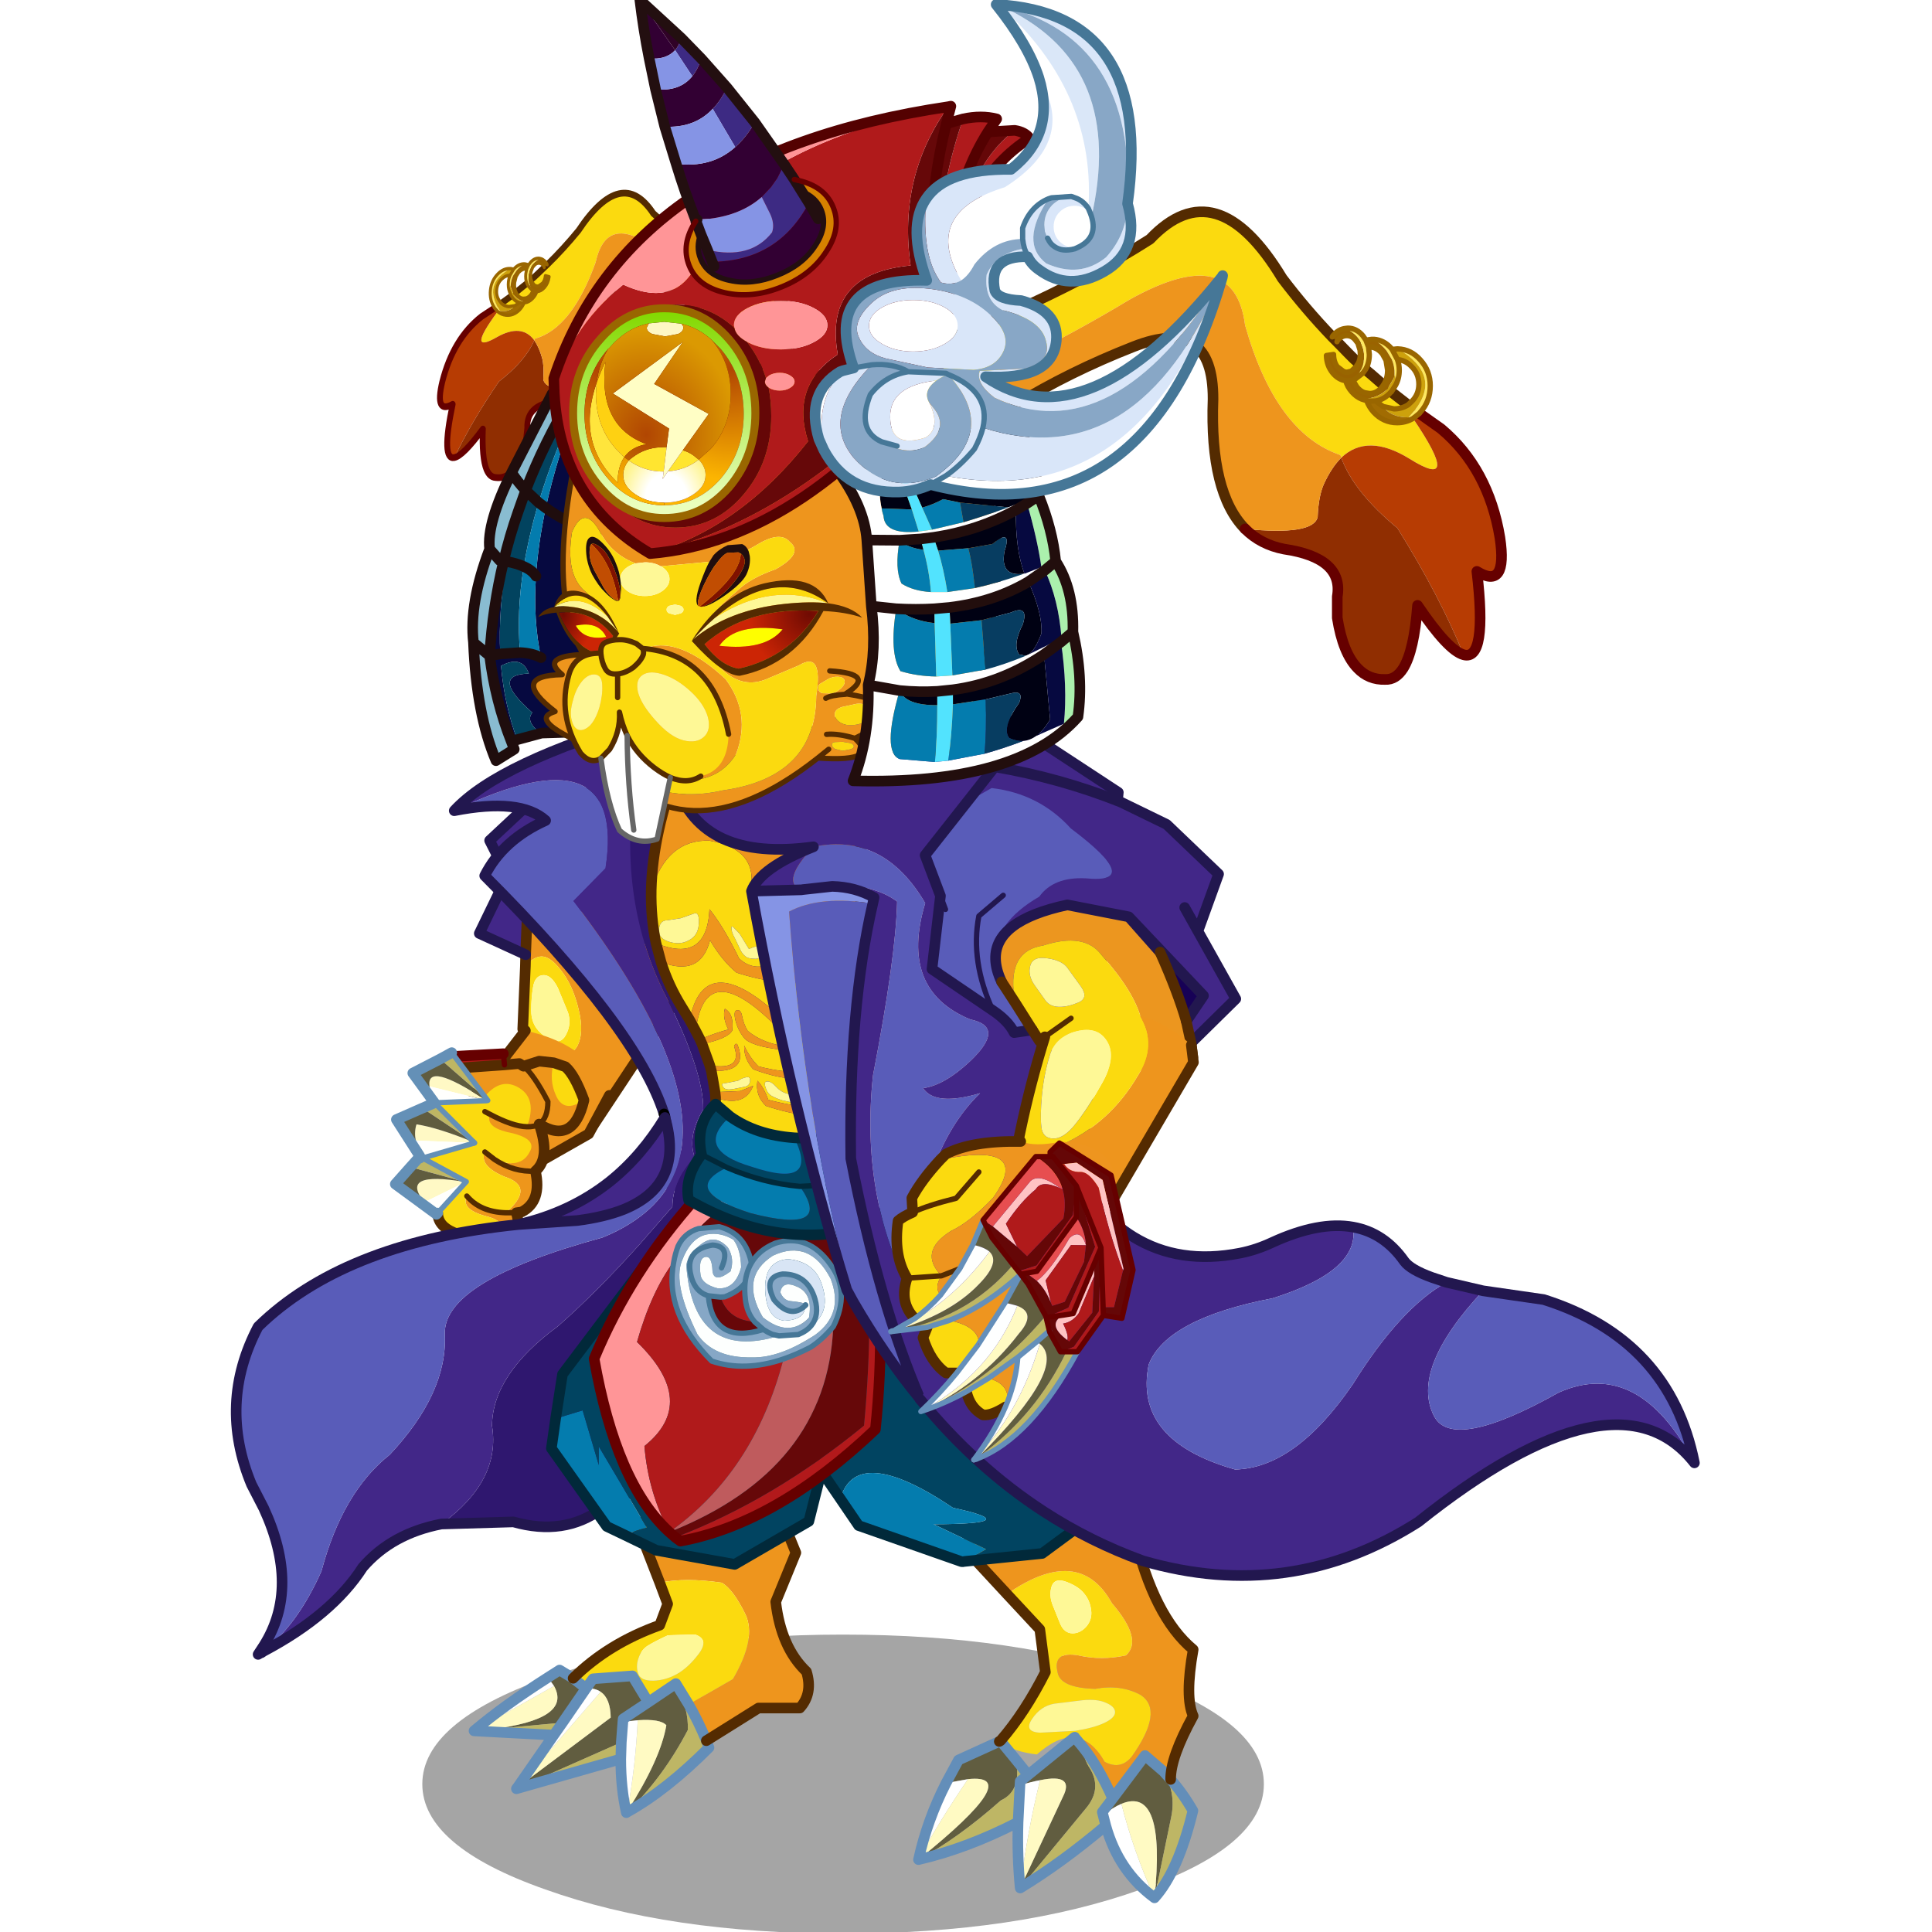 <svg xmlns:ffdec="https://www.free-decompiler.com/flash" xmlns:xlink="http://www.w3.org/1999/xlink" ffdec:objectType="frame" height="90" width="90" xmlns="http://www.w3.org/2000/svg"><use ffdec:characterId="29" height="90.25" transform="translate(0 -.25)" width="90" xlink:href="#a"/><defs><g id="a" transform="translate(0 .25)"><use ffdec:characterId="8" height="90" width="90" xlink:href="#b"/><use ffdec:characterId="28" height="215.1" transform="matrix(.419 0 0 .42 10.455 -.252)" width="164.2" xlink:href="#c"/></g><g id="b"><use ffdec:characterId="6" height="90" width="90" xlink:href="#d"/><use ffdec:characterId="7" height="0" transform="matrix(.863 0 0 .863 1.95 0)" width="0" xlink:href="#sprite7"/></g><g id="d"><use ffdec:characterId="4" height="90" width="90" xlink:href="#e"/><use ffdec:characterId="5" height="0" transform="matrix(.529 0 0 .53 12.25 0)" width="0" xlink:href="#sprite6"/></g><g id="e"><use ffdec:characterId="1" height="0" transform="matrix(.37 0 0 .37 0 3.55)" width="0" xlink:href="#sprite4"/><use ffdec:characterId="3" height="55.3" transform="scale(1.627)" width="55.3" xlink:href="#f"/></g><g id="c" transform="translate(1.3 .6)"><use ffdec:characterId="9" height="56.3" transform="translate(20.7 181.3) scale(.589)" width="158.85" xlink:href="#g"/><use ffdec:characterId="10" height="86.75" transform="translate(17.11 87.01) scale(.589)" width="59.75" xlink:href="#h"/><use ffdec:characterId="11" height="94.7" transform="translate(23.66 79.11) scale(.589)" width="75.75" xlink:href="#i"/><use ffdec:characterId="12" height="103.1" transform="translate(-.59 123.358) scale(.589)" width="117.05" xlink:href="#j"/><use ffdec:characterId="13" height="118.55" transform="translate(25.86 131.81) scale(.589)" width="78.85" xlink:href="#k"/><use ffdec:characterId="14" height="135.95" transform="translate(61.61 131.01) scale(.589)" width="77.05" xlink:href="#l"/><use ffdec:characterId="15" height="67.25" transform="translate(39.21 131.91) scale(.589)" width="56.05" xlink:href="#m"/><use ffdec:characterId="16" height="93.3" transform="translate(45.56 82.61) scale(.589)" width="41.5" xlink:href="#n"/><use ffdec:characterId="17" height="137.45" transform="translate(48.31 74.81) scale(.589)" width="85.5" xlink:href="#o"/><use ffdec:characterId="18" height="80.25" transform="translate(75.46 128.06) scale(.589)" width="148.15" xlink:href="#p"/><use ffdec:characterId="19" height="132" transform="translate(72.505 84.46) scale(.589)" width="66.6" xlink:href="#q"/><use ffdec:characterId="20" height="90.05" transform="matrix(-.322 -.033 -.039 .371 65.86 23.363)" width="127.1" xlink:href="#r"/><use ffdec:characterId="20" height="90.05" transform="translate(66.41 22.91) scale(.589)" width="127.1" xlink:href="#r"/><use ffdec:characterId="21" height="84.65" transform="translate(25.71 40.34) scale(.589)" width="116.6" xlink:href="#s"/><use ffdec:characterId="22" height="57.85" transform="translate(33.578 59.523) scale(.589)" width="61.15" xlink:href="#t"/><use ffdec:characterId="23" height="106.25" transform="translate(34.728 -.59) scale(.589)" width="128.25" xlink:href="#u"/></g><g id="h"><path d="m24.6 31.05-8.75-4 5.3-10.9-3.35-6.6L28.05 0l5.85.35q29.35 3.15 22.55 34.1-15-9.1-31.35-16l-.5 12.6" fill="#422788" fill-rule="evenodd" transform="translate(1 1)"/><path d="M56.45 34.45 37.1 63.6 26.05 47.2q.7.7 2.7 1.7 4.1 1.95 5.55-.55 1.4-2.5.3-7-1.1-4.6-3.4-7.45-2.25-2.9-4.1-2.45-1.35.3-2.55 1.8l.05-2.2.5-12.6q16.35 6.9 31.35 16" fill="#ee951d" fill-rule="evenodd" transform="translate(1 1)"/><path d="m26.05 47.2-2-2.15.5-11.8q1.2-1.5 2.55-1.8 1.85-.45 4.1 2.45 2.3 2.85 3.4 7.45 1.1 4.5-.3 7-1.45 2.5-5.55.55-2-1-2.7-1.7M26 37.15q-.35 2.1-.35 4.4 0 2.3 1.35 3.8 1.35 1.45 2.9 1.95 1.6.45 2.45-1.45.9-1.85.25-3.9l-1.9-4.6q-1.25-2.55-2.8-2.45-1.55.1-1.9 2.25" fill="#fbda0f" fill-rule="evenodd" transform="translate(1 1)"/><path d="M26 37.15q.35-2.15 1.9-2.25 1.55-.1 2.8 2.45l1.9 4.6q.65 2.05-.25 3.9-.85 1.9-2.45 1.45-1.55-.5-2.9-1.95-1.35-1.5-1.35-3.8t.35-4.4" fill="#fef896" fill-rule="evenodd" transform="translate(1 1)"/><path d="M57.45 35.45 38.1 64.6M25.05 46.05l.5-11.8.05-2.2.5-12.6" fill="none" stroke="#542b01" stroke-linecap="round" stroke-linejoin="round" stroke-width="2"/><path d="m25.6 32.05-8.75-4 5.3-10.9-3.35-6.6L29.05 1l5.85.35q29.35 3.15 22.55 34.1" fill="none" stroke="#22174f" stroke-linecap="round" stroke-linejoin="round" stroke-width="2"/><path d="m40.4 57.55-3.9 7.25-12.25 6.95q-8.55-4.35-9.8-13.35l.1-.15 10-12.9Q37.1 48.1 40.4 57.55" fill="#ee951d" fill-rule="evenodd" transform="translate(1 1)"/><path d="m41.4 58.55-3.9 7.25-12.25 6.95m-9.7-13.5 10-12.9" fill="none" stroke="#542b01" stroke-linecap="round" stroke-linejoin="round" stroke-width="2"/><path d="m12.75 52.35-1.6-2.15 9.25-.5.2 2.1-7.85.55" fill="#af1918" fill-rule="evenodd" transform="translate(1 1)"/><path d="m20.6 51.8 2.8-.25.8.5 2.95-.95 2.75.3q-.9 3.25.4 6.1 1.5 3.55 5.3.9v.1q-2 8.45-8.45 4.45 2.2 6.4-.7 8.85 1.25 5.7-2.6 7.7l-1 .15q1.5 5.45-2.7 5.1h-.45q2-3.35-2.55-4.45-4.85-1.3-3.65-3.8 2.55 3 7.35 3.15h2-2q5.65-4.9-.25-6.8-4.85-2.05-3.7-4.65l1.8 1.4q4.95 1.95 6.65-1.4 1.6-2.6-4.25-3.75-4.1-1-3.25-3.35 4.35 2.3 7 2.35 1.95-5.2-1.45-7.3-3.45-2.1-6.5 1.6l-4.15-5.4 7.85-.55m3.6.25q1.9 1.5 4.6 6.65 0 3.15-1.65 4.25-.9.55-2.3.5 1.4.05 2.3-.5 1.65-1.1 1.65-4.25-2.7-5.15-4.6-6.65m2.25 19.75q-4.1.25-7.75-2.2 3.65 2.45 7.75 2.2" fill="#ee961b" fill-rule="evenodd" transform="translate(1 1)"/><path d="m29.9 51.4 2.2.75q1.75 1.5 3.5 6.25-3.8 2.65-5.3-.9-1.3-2.85-.4-6.1M19.7 84.75Q8.05 84.45 8 79.7l5.4-5.9-8.25-4.45 9.8-2.85-.2-.2-7.35-7.35 9.75-.4.3-.05-.55-.75q3.05-3.7 6.5-1.6 3.4 2.1 1.45 7.3-2.65-.05-7-2.35l-.95-.5.95.5q-.85 2.35 3.25 3.35 5.85 1.15 4.25 3.75-1.7 3.35-6.65 1.4l-1.8-1.4q-1.15 2.6 3.7 4.65 5.9 1.9.25 6.8-4.8-.15-7.35-3.15-1.2 2.5 3.65 3.8 4.55 1.1 2.55 4.45" fill="#fbda0f" fill-rule="evenodd" transform="translate(1 1)"/><path d="m14.95 66.5-.2-.2" fill="none" stroke="#6490b7" stroke-linecap="round" stroke-linejoin="round" transform="translate(1 1)"/><path d="m17.85 61.1-.95-.5m.95.5q4.35 2.3 7 2.35 1.4.05 2.3-.5 1.65-1.1 1.65-4.25-2.7-5.15-4.6-6.65M16.9 68.2l1.8 1.4q3.65 2.45 7.75 2.2m-5.6 7.85h2M13.5 76.5q2.55 3 7.35 3.15" fill="none" stroke="#542b01" stroke-linecap="round" stroke-linejoin="round" transform="translate(1 1)"/><path d="m21.6 52.8 2.8-.25.8.5 2.95-.95 2.75.3 2.2.75q1.75 1.5 3.5 6.25v.1q-2 8.45-8.45 4.45 2.2 6.4-.7 8.85 1.25 5.7-2.6 7.7l-1 .15q1.5 5.45-2.7 5.1h-.45Q9.05 85.45 9 80.7m12.6-27.9-7.85.55" fill="none" stroke="#542b01" stroke-linecap="round" stroke-linejoin="round" stroke-width="2"/><path d="m20.4 49.7.2 2.1" fill="none" stroke="#600" stroke-linecap="round" stroke-linejoin="round" transform="translate(1 1)"/><path d="m12.15 51.2 9.25-.5" fill="none" stroke="#600" stroke-linecap="round" stroke-linejoin="round" stroke-width="2"/><path d="M6.45 55.85q-.65-4.85 10.6 2.6l-10.6-2.6m8.3 10.5.2.15-11.1-.45Q3.55 64.3 4 63q4 .6 10.75 3.35m-1.6 7.5h.1l-7.75 3.8q-4.9-5.95 7.65-3.8" fill="#fff9c5" fill-rule="evenodd" transform="translate(1 1)"/><path d="m17.45 58.5-9-7.8 2.2-1.2 6.8 9m-2.7 7.8v.05l-9.65-6.4 2.3-1 7.35 7.35m-9.6 3.05 8.25 4.45-.1.1-.05-.05h-.1l-10.3-2.8 1.8-2v.3h.5" fill="#beb663" fill-rule="evenodd" transform="translate(1 1)"/><path d="m17.05 58.45.1.1-9.75.4q-.85-1.9-.95-3.1l10.6 2.6m-2.1 8.05-9.8 2.85h-.5v-.3l-.15-.25-.65-2.75 11.1.45m-1.65 7.4L8 79.7l-.25.25-.1-.1-.2-.15-1.95-2.05 7.75-3.8.05.05" fill="#fffffd" fill-rule="evenodd" transform="translate(1 1)"/><path d="m17.15 58.55-.1-.1Q5.8 51 6.45 55.85q.1 1.2.95 3.1l-4.1-5.6 5.15-2.65 9 7.8-.3.05M7.45 79.7 0 74.25l2.85-3.2 10.3 2.8Q.6 71.7 5.5 77.65l1.95 2.05M4.5 68.8.2 62.1l4.9-2.15 9.65 6.4Q8 63.6 4 63q-.45 1.3-.15 3.05l.65 2.75" fill="#605c3f" fill-rule="evenodd" transform="translate(1 1)"/><path d="m17.15 58.55.3-.05-6.8-9m4.3 17-9.8 2.85 8.25 4.45-.1.1L8 79.7m-.6-20.75 9.75-.4m-12.5 10.8h.5m2.25-10.4 7.35 7.35" fill="none" stroke="#6490b7" stroke-linecap="round" stroke-linejoin="round" transform="translate(1 1)"/><path d="M9.45 51.7 4.3 54.35l4.1 5.6-2.3 1-4.9 2.15 4.3 6.7.15.25-1.8 2L1 75.25l7.45 5.45m.55 0-.25.25-.1-.1m.8-29.15 2.2-1.2m-6 19.85v-.3" fill="none" stroke="#6490b7" stroke-linecap="round" stroke-linejoin="round" stroke-width="2"/></g><g id="i"><path d="M0 17.35Q32.6 1.8 28.55 28.2l-6.05 6.15q23.05 30.05 20.35 46.9-.8 3.5-2.3 6.4.3-3.75.2-6.15-.15-2.4-1-6.65l-.15-.4Q34.5 58.3 5.75 29.6q3.4-6.75 11.5-10.4Q12.5 14.9 0 17.35" fill="#595cb9" fill-rule="evenodd" transform="translate(1 1)"/><path d="M40.55 87.65q1.5-2.9 2.3-6.4 2.7-16.85-20.35-46.9l6.05-6.15Q32.6 1.8 0 17.35 8.45 8.2 36.7 0q-8.1 28.65 2.6 51 7.8 15.25 7.7 22.6-3 5-1.65 8.9-3.35 4.6-3.55 6.55l-1.25-1.4" fill="#422788" fill-rule="evenodd" transform="translate(1 1)"/><path d="M41.8 89.05q.2-1.95 3.55-6.55Q44 78.6 47 73.6q.1-7.35-7.7-22.6-10.7-22.35-2.6-51 34.7 43.85 37.05 78 .6 15.6-16.1 15.7-11.25 0-15.85-4.65" fill="#2f176f" fill-rule="evenodd" transform="translate(1 1)"/><path d="M1 18.35q12.5-2.45 17.25 1.85-8.1 3.65-11.5 10.4Q35.5 59.3 40.6 75.45m.15.4q.85 4.25 1 6.65.1 2.4-.2 6.15M37.7 1Q9.45 9.2 1 18.35M74.75 79Q72.4 44.85 37.7 1" fill="none" stroke="#22174f" stroke-linecap="round" stroke-linejoin="round" stroke-width="2"/><path d="m40.6 75.45.15.4" fill="none" stroke="#000" stroke-linecap="round" stroke-linejoin="round" stroke-width="2"/></g><g id="j"><path d="M38.75 76.8Q50 68.65 48.3 58.3q.1-9.7 12.45-18.75 7.35-6.45 15.4-15.4l6.2-7.1q.05-4.55 3.4-8.5 15.2-4.15 29.15-5.4 2.25 33-25.75 56.95-8.65 7.35-20.2 13.85-7.05 5.15-16.6 2.45l-13.6.4" fill="#2f176f" fill-rule="evenodd" transform="translate(1 .75)"/><path d="M85.75 8.55q-3.35 3.95-3.4 8.5l-6.2 7.1q-8.05 8.95-15.4 15.4Q48.4 48.6 48.3 58.3q1.7 10.35-9.55 18.5-9.35 1.8-14.85 8.15-5.75 8.95-18.7 15.8l-.45.3.45-.4q6.35-4.8 10.9-14.95 4-14.95 12.9-21.95 10.9-11.6 10.4-22.65-.45-10.05 29.75-18.25 2.85-1.15 5.15-2.6Q82.6 15.1 84 6.4l1.75 2.15m-4.8-8.3q3.7 12.7-7.9 17.35-3.6 1.4-8.65 2.05l-11.1.75q9.85-2.25 17.25-8.1 6-4.8 10.4-12.05" fill="#422788" fill-rule="evenodd" transform="translate(1 .75)"/><path d="M84 6.4q-1.4 8.7-9.7 13.85-2.3 1.45-5.15 2.6-30.2 8.2-29.75 18.25.5 11.05-10.4 22.65-8.9 7-12.9 21.95-4.55 10.15-10.9 14.95l-.45.4h-.1l-.5.3 1.05-1.6q6.95-10.95 0-25.95l-2.3-4.45q-6.35-15.25 1.25-29.7l1.05-1Q21.55 23.6 53.3 20.4l11.1-.75q5.05-.65 8.65-2.05 11.6-4.65 7.9-17.35L80.9 0q1.2 3.65 3.1 6.4" fill="#595cb9" fill-rule="evenodd" transform="translate(1 .75)"/><path d="m5.75 101.8.45-.3q12.95-6.85 18.7-15.8 5.5-6.35 14.85-8.15l13.6-.4q9.55 2.7 16.6-2.45 11.55-6.5 20.2-13.85 28-23.95 25.75-56.95M81.95 1q3.7 12.7-7.9 17.35-3.6 1.4-8.65 2.05l-11.1.75Q22.55 24.35 6.2 39.4l-1.05 1q-7.6 14.45-1.25 29.7l2.3 4.45q6.95 15 0 25.95l-1.05 1.6.5-.3h.1M54.3 21.15q9.85-2.25 17.25-8.1 6-4.8 10.4-12.05" fill="none" stroke="#22174f" stroke-linecap="round" stroke-linejoin="round" stroke-width="2"/></g><g id="k"><path d="m35.05 73.25-4.3-11.05q12.3-5.35 25.7-5.1l4.3 10.5-3.8 9.25q1 8.6 5.8 13.15 1.25 4.1-1.25 6.85h-7.8L43.85 103q-1.5-3.65-3.35-6.85 4.2-2.35 8.35-4.75 4.5-7.65 2.4-12.15-2.35-4.8-4.5-6-6.85-1-11.7 0" fill="#ee951d" fill-rule="evenodd" transform="translate(1 1)"/><path d="M35.05 73.25q4.85-1 11.7 0 2.15 1.2 4.5 6 2.1 4.5-2.4 12.15-4.15 2.4-8.35 4.75l-2.4-3.9-5.2 3.5-3-4.95-7.45.55-1.3 1.8-2.45-1.9q6.65-6.55 16.35-10l1.5-4-1.5-4m7.4 13.35q2-2.7-.75-3.6l-5.1.15q-2.4 1.1-3.7 1.9-1.3.75-1.85 2.4Q30.5 89 31 90.4q.5 1.35 2.85 1.3 2.3-.05 4.45-1.25 2.15-1.2 4.15-3.85" fill="#fbda0f" fill-rule="evenodd" transform="translate(1 1)"/><path d="M42.45 86.6q-2 2.65-4.15 3.85-2.15 1.2-4.45 1.25-2.35.05-2.85-1.3-.5-1.4.05-2.95.55-1.65 1.85-2.4 1.3-.8 3.7-1.9l5.1-.15q2.75.9.75 3.6" fill="#fef896" fill-rule="evenodd" transform="translate(1 1)"/><path d="m29 116.4-.1-.05.05-.1q6.25-9.75 7.35-16.15-1.1-1.25-5.4-.95l-2.8.3-.3 3.85L8 112.05l.35-.35L25.8 98.65q-.05-3.6-1.9-4.85-1.1-.75-2.75-.65L16.7 99.6l-13.55 1.25Q18.6 99 15.1 92.7l-1.15-1.6 2.2-1.4 2.55 1.55 2.45 1.9 1.3-1.8 7.45-.55 3 4.95 5.2-3.5q2.45 4.8 2.25 8.75-4.6 8.8-11.35 15.4m3.9-20.65-4.75 3.15-.05.55.05-.55 4.75-3.15" fill="#615d40" fill-rule="evenodd" transform="translate(1 1)"/><path d="M15.1 92.7q3.5 6.3-11.95 8.15l-3.15.3 15.1-8.45m8.8 1.1q1.85 1.25 1.9 4.85L8.35 111.7 23.9 93.8m7 5.35q4.3-.3 5.4.95-1.1 6.4-7.35 16.15 1.55-8.55 1.95-17.1" fill="#fffac3" fill-rule="evenodd" transform="translate(1 1)"/><path d="m28.9 116.35-.15.2q-1.05-4.6-1.05-10.1l.1-3.15.3-3.85 2.8-.3q-.4 8.55-1.95 17.1l-.05.1m-20.6-4.7 6.75-9.7 1.65-2.35 4.45-6.45q1.65-.1 2.75.65L8.35 111.7l-.05-.05M0 101.15q5.7-4.8 13.95-10.05l1.15 1.6L0 101.15" fill="#fff" fill-rule="evenodd" transform="translate(1 1)"/><path d="M40.5 96.15q1.85 3.2 3.35 6.85l.5 1.3q-8 8-15.35 12.1 6.75-6.6 11.35-15.4.2-3.95-2.25-8.75l2.4 3.9m-12.8 10.3L8 112.05l19.8-8.75-.1 3.15m-12.65-4.5L0 101.15l3.15-.3L16.7 99.6l-1.65 2.35" fill="#beb665" fill-rule="evenodd" transform="translate(1 1)"/><path d="M41.5 97.15q1.85 3.2 3.35 6.85l.5 1.3q-8 8-15.35 12.1m-.25.15q-1.05-4.6-1.05-10.1L9 113.05l.3-.4 6.75-9.7-15.05-.8q5.7-4.8 13.95-10.05l2.2-1.4 2.55 1.55 2.45 1.9-4.45 6.45-1.65 2.35m12.75 1.35.3-3.85.05-.55 4.75-3.15-3-4.95-7.45.55-1.3 1.8m11.75 2.6 5.2-3.5 2.4 3.9m-12.7 7.15-.1 3.15" fill="none" stroke="#638eb9" stroke-linecap="round" stroke-linejoin="round" stroke-width="2"/><path d="m44.85 104 9.85-6.15h7.8Q65 95.1 63.75 91q-4.8-4.55-5.8-13.15l3.8-9.25-4.3-10.5q-13.4-.25-25.7 5.1l4.3 11.05 1.5 4-1.5 4q-9.7 3.45-16.35 10" fill="none" stroke="#542b01" stroke-linecap="round" stroke-linejoin="round" stroke-width="2"/><path d="m15.4 42.35 5.1-1.55 3.05 10.3v-3.5l9.05 15.25-4.3 1.35-3.25-1.55-10.45-14.7.8-5.6" fill="#047cae" fill-rule="evenodd" transform="translate(1 1)"/><path d="M15.4 42.35 16.7 34 42.4 0l34.45 7.45L63.2 61.7l-14 8.1-14.8-2.65-6.1-2.95 4.3-1.35-9.05-15.25v3.5L20.5 40.8l-5.1 1.55" fill="#014461" fill-rule="evenodd" transform="translate(1 1)"/><path d="m29.3 65.2 6.1 2.95 14.8 2.65 14-8.1L77.85 8.45 43.4 1 17.7 35l-1.3 8.35-.8 5.6 10.45 14.7 3.25 1.55z" fill="none" stroke="#01293a" stroke-linecap="round" stroke-linejoin="round" stroke-width="2"/></g><g id="l"><path d="M39.9 76.75q13.6-9.45 19.8 1.7 5.95 6.9 2.65 9.85-4.65 1-8.95 0-4.9-.85-3.95 3.15.45 2.95 7.1 3.15 4.8-.9 8.6 1.15 4.45 2.95-1.65 11.55-2.1 2.65-5.15 1.05-2.4-4.2-5.6-4.55l-.05-.1-.1.05q-3.15-.25-7.05 3.2-4.25-.5-6.5-2.1l-.35-.5q4.6-5.3 8.45-12.9L46.1 83.4l-6.2-6.65M58.3 101q2-.95 2-2t-1.65-1.75q-1.7-.8-4.55-.5l-5.3.65q-2.55.45-4.15 2.85-1.65 2.45 1.5 2.6l6.65-.35q3.5-.55 5.5-1.5m-3.4-18.15q1.1-1.3.9-3-.2-1.8-1.25-3.1-1-1.35-3.3-2.25-2.3-.9-2.9.75-.55 1.65.15 3.5l1.45 3.6q.75 1.75 2.3 1.8 1.5 0 2.65-1.3" fill="#fbda0f" fill-rule="evenodd" transform="translate(1 1)"/><path d="m39.9 76.75-8.45-9.1q13.7-10 32.4-2.5Q67.55 81 75.05 87.2q-1.6 9 0 12.5-4.3 7.8-4.25 11.95l-1.35-1.5-3.5-3-6.1 8.1q-2.6-5.95-5.8-9.9l-1.3-1.55q3.2.35 5.6 4.55 3.05 1.6 5.15-1.05 6.1-8.6 1.65-11.55-3.8-2.05-8.6-1.15-6.65-.2-7.1-3.15-.95-4 3.95-3.15 4.3 1 8.95 0 3.3-2.95-2.65-9.85-6.2-11.15-19.8-1.7" fill="#ee951d" fill-rule="evenodd" transform="translate(1 1)"/><path d="M54.9 82.85q-1.15 1.3-2.65 1.3-1.55-.05-2.3-1.8l-1.45-3.6q-.7-1.85-.15-3.5.6-1.65 2.9-.75 2.3.9 3.3 2.25 1.05 1.3 1.25 3.1.2 1.7-.9 3M58.3 101q-2 .95-5.5 1.5l-6.65.35q-3.15-.15-1.5-2.6 1.6-2.4 4.15-2.85l5.3-.65q2.85-.3 4.55.5 1.65.7 1.65 1.75t-2 2" fill="#fef896" fill-rule="evenodd" transform="translate(1 1)"/><path d="m52.75 103.8 1.3 1.55q.4 2.65 1.55 4.3 2.25 3.8-.75 7.4L42.4 132.1l8.05-17.15q2.3-4.5-4.3-3.15-1.65.3-3.8.95l.05-.75 1.5-1.2 8.7-7.05.15.05m7.1 11.45 6.1-8.1 3.5 3q2.4 4.1 1.45 8.6l-3.15 15.2q2.2-21.2-6.25-17.7-1.55.65-3.45 2.15l-.15-.6 1.95-2.55m-31.45-2.9 2.35-4.35 7.7-3.5.25-.15.35.5 2.55 3.1q1.1 5.85-2.85 7.65-8.15 7.2-15.55 11.15 20.3-16.3 9.35-15.15l-4.15.75" fill="#615d40" fill-rule="evenodd" transform="translate(1 1)"/><path d="M54.05 105.35q3.2 3.95 5.8 9.9l-1.95 2.55.15.6.5 1.95Q50.3 127.3 42.4 132.1l12.45-15.05q3-3.6.75-7.4-1.15-1.65-1.55-4.3m15.4 4.8 1.35 1.5q2.3 2.6 4.2 5.9-2.8 11.5-7.25 16.4l3.15-15.2q.95-4.5-1.45-8.6M42 119.7q-9.65 4.95-18.8 7.05 7.4-3.95 15.55-11.15 3.95-1.8 2.85-7.65l2.3 2.85-1.5 1.2-.05.75-.35 6.95" fill="#beb665" fill-rule="evenodd" transform="translate(1 1)"/><path d="M67.75 133.95q-6.8-5-9.2-13.6l-.5-1.95q1.9-1.5 3.45-2.15 2.3 9 6.25 17.7M42.4 132.1q-.6-5.95-.4-12.4l.35-6.95q2.15-.65 3.8-.95-2.35 9.4-3.75 20.3m-19.2-5.35q1.65-7.45 5.2-14.4l4.15-.75q-5.6 8.2-9.35 15.15" fill="#fff" fill-rule="evenodd" transform="translate(1 1)"/><path d="M61.5 116.25q8.45-3.5 6.25 17.7-3.95-8.7-6.25-17.7m-15.35-4.45q6.6-1.35 4.3 3.15L42.4 132.1q1.4-10.9 3.75-20.3M23.2 126.75q3.75-6.95 9.35-15.15 10.95-1.15-9.35 15.15" fill="#fffac3" fill-rule="evenodd" transform="translate(1 1)"/><path d="m53.75 104.8 1.3 1.55q3.2 3.95 5.8 9.9l6.1-8.1 3.5 3 1.35 1.5q2.3 2.6 4.2 5.9-2.8 11.5-7.25 16.4-6.8-5-9.2-13.6-8.25 6.95-16.15 11.75-.6-5.95-.4-12.4-9.65 4.95-18.8 7.05 1.65-7.45 5.2-14.4l2.35-4.35 7.7-3.5m19.6 13.9.5 1.95m-5.95-16.6.1-.05.05.1m-.15-.05-8.7 7.05-1.5 1.2-.05.75-.35 6.95m16.05-1.3-.15-.6 1.95-2.55M44.9 111.8l-2.3-2.85-2.55-3.1-.35-.5" fill="none" stroke="#638eb9" stroke-linecap="round" stroke-linejoin="round" stroke-width="2"/><path d="M71.8 112.65q-.05-4.15 4.25-11.95-1.6-3.5 0-12.5-7.5-6.2-11.2-22.05-18.7-7.5-32.4 2.5l8.45 9.1 6.2 6.65 1.05 8.05q-3.85 7.6-8.45 12.9l-.25.15" fill="none" stroke="#542b01" stroke-linecap="round" stroke-linejoin="round" stroke-width="2"/><path d="M8.45 58.8 4.1 52.45 0 7.95 43.5 0l21.95 55.2-18.9 13.9-14.65 1.5 4.05-2.3-9.9-4.7q17.8-.05 3.65-3.1-18.2-12.2-21.25-1.7" fill="#014461" fill-rule="evenodd" transform="translate(1 1)"/><path d="M8.45 58.8q3.05-10.5 21.25 1.7 14.15 3.05-3.65 3.1l9.9 4.7-4.05 2.3-.3.05h-.25l-19.45-6.8-3.45-5.05" fill="#047cae" fill-rule="evenodd" transform="translate(1 1)"/><path d="m32.9 71.6 14.65-1.5 18.9-13.9L44.5 1 1 8.95l4.1 44.5 4.35 6.35 3.45 5.05 19.45 6.8h.25" fill="none" stroke="#01293a" stroke-linecap="round" stroke-linejoin="round" stroke-width="2"/></g><g id="m"><path d="M15.05 12.6q.25-1.45.8-2.9 1.2-2.5 3.85-3.3l3.9-.35q4.75 1.2 6 6.4l.05.5q1.4-2.5 4.55-3.8 6.2-1.95 10.45 4.05 3.75 5.15.5 11.65-2.1 2.5-4.3 3.9-2.6 1.35-5.1 2.2-7.35 2.5-13.55.4-9.1-9.05-7.15-18.75m13.45 4q.25-2.1 1.15-3.65-.9 1.55-1.15 3.65-1.2 1.65-3.85 2.65l-.8.05-2.3-.25q.9 9.3 10.4 6.35l-1.65-1.45q-1.5-1.75-1.75-4.3-.2-1.65-.05-3.05m6.4 10-1.3-.3q-.9-.4-1.65-.9.75.5 1.65.9l1.3.3q-16.15 4.9-17.5-13.3.3-2.05 2.85-4 2.6-1.95 5 .65 1.3 2.1.5 4.5-3.05 2.3-3.4 0-.1-3-1.4-2.7-1.3.3-.85 3.4.3 1.75 3.25 2.5 3.3.2 4.4-3.95-.05-3.3-1.45-5.2-2.5-1.5-5.05-1-3.05.65-4.7 5.05-1.7 4.35 2.95 13.75 3.1 4.5 10.3 4.35 5.2.15 11.95-4.25 5.45-4 2.9-10.55-3.95-7.6-10.9-4.35-6.35 4.05-1.9 11.6 4.95 3.95 8.7.1.8-4.45-2.1-5.8-2.9-1.35-3.3 1 .6 1.5 1.9 1.65 2.15.2 2.7.5l.05.4q-2.75 2.55-5.85-1.15-2.15-4.3 1.65-4.85 4.7 0 6.1 4.75.85 3.05-.7 4.95-.85 1.05-2.45 1.7l-3.65.25M24.05 13.8q1.8-4.1-1.7-4.3-5 .85-4.2 5.15.65 3.6 3.4 4.4-2.75-.8-3.4-4.4-.8-4.3 4.2-5.15 3.5.2 1.7 4.3" fill="#86a7c6" fill-rule="evenodd" transform="translate(1 1)"/><path d="m34.9 26.6 3.65-.25q1.6-.65 2.45-1.7 3.9-2.6 1.85-8.1-1.45-3.95-6.25-4.4-4.55.35-4.3 5.95.25 5.3 3.65 5.65 3.95-.2 3.85-2.8l.15-.15-.05-.05-.15-.2q-.55-.3-2.7-.5-1.3-.15-1.9-1.65.4-2.35 3.3-1t2.1 5.8q-3.75 3.85-8.7-.1-4.45-7.55 1.9-11.6 6.95-3.25 10.9 4.35 2.55 6.55-2.9 10.55Q35 30.8 29.8 30.65q-7.2.15-10.3-4.35-4.65-9.4-2.95-13.75 1.65-4.4 4.7-5.05 2.55-.5 5.05 1 1.4 1.9 1.45 5.2-1.1 4.15-4.4 3.95-2.95-.75-3.25-2.5-.45-3.1.85-3.4 1.3-.3 1.4 2.7.35 2.3 3.4 0 .8-2.4-.5-4.5-2.4-2.6-5-.65-2.55 1.95-2.85 4 1.35 18.2 17.5 13.3" fill="#fdfffe" fill-rule="evenodd" transform="translate(1 1)"/><path d="M19.7 6.4q-2.65.8-3.85 3.3-.55 1.45-.8 2.9-4.25 5.65-6.95 15.15 11.7 11.35 1.4 19.6.7 8.65 4.7 16.2Q4.15 54.4 0 30.9 6.8 14.5 19.45.4l8.6-.35Q23.85 2.2 19.7 6.4" fill="#ff9597" fill-rule="evenodd" transform="translate(1 1)"/><path d="M19.7 6.4q4.15-4.2 8.35-6.35 11.45.2 22.9 4.35 2 17.85 0 39.1-17.1 14-35.6 21.05l-1.15-1q29.8-11.8 30.95-38.7 3.25-6.5-.5-11.65-4.25-6-10.45-4.05-3.15 1.3-4.55 3.8l-.05-.5q-1.25-5.2-6-6.4l-3.9.35" fill="#660809" fill-rule="evenodd" transform="translate(1 1)"/><path d="M14.2 63.55q-4-7.55-4.7-16.2 10.3-8.25-1.4-19.6 2.7-9.5 6.95-15.15-1.95 9.7 7.15 18.75 6.2 2.1 13.55-.4-5.55 21.3-21.55 32.6M28.5 16.6q-.15 1.4.05 3.05.25 2.55 1.75 4.3-4.95-.25-6.45-4.65l.8-.05q2.65-1 3.85-2.65" fill="#b01a1b" fill-rule="evenodd" transform="translate(1 1)"/><path d="m30.3 23.95 1.65 1.45q-9.5 2.95-10.4-6.35l2.3.25q1.5 4.4 6.45 4.65" fill="#670709" fill-rule="evenodd" transform="translate(1 1)"/><path d="m50.95 4.4 1.5.6q2.8 18.65.65 39.2-18.65 17.7-36.8 21.05l-.95-.7q18.5-7.05 35.6-21.05 2-21.25 0-39.1" fill="#b2191b" fill-rule="evenodd" transform="translate(1 1)"/><path d="M41 24.65q1.55-1.9.7-4.95-1.4-4.75-6.1-4.75-3.8.55-1.65 4.85 3.1 3.7 5.85 1.15.1 2.6-3.85 2.8-3.4-.35-3.65-5.65-.25-5.6 4.3-5.95 4.8.45 6.25 4.4 2.05 5.5-1.85 8.1" fill="#d8e5f5" fill-rule="evenodd" transform="translate(1 1)"/><path d="M35.75 30.95q2.5-.85 5.1-2.2 2.2-1.4 4.3-3.9Q44 51.75 14.2 63.55q16-11.3 21.55-32.6" fill="#bf5b5d" fill-rule="evenodd" transform="translate(1 1)"/><path d="M15.05 12.6q.25-1.45.8-2.9 1.2-2.5 3.85-3.3l3.9-.35q4.75 1.2 6 6.4l.05.5q-.9 1.55-1.15 3.65-.15 1.4.05 3.05.25 2.55 1.75 4.3l1.65 1.45q.75.5 1.65.9l1.3.3 3.65-.25q1.6-.65 2.45-1.7 1.55-1.9.7-4.95-1.4-4.75-6.1-4.75-3.8.55-1.65 4.85 3.1 3.7 5.85 1.15l.15-.15-.05-.05M15.05 12.6q-1.95 9.7 7.15 18.75 6.2 2.1 13.55-.4 2.5-.85 5.1-2.2 2.2-1.4 4.3-3.9 3.25-6.5-.5-11.65-4.25-6-10.45-4.05-3.15 1.3-4.55 3.8m-8.1 6.1q-2.75-.8-3.4-4.4-.8-4.3 4.2-5.15 3.5.2 1.7 4.3m-.2 5.5.8-.05q2.65-1 3.85-2.65m-6.95 2.45 2.3.25m8.1 6.1q-9.5 2.95-10.4-6.35" fill="none" stroke="#467797" stroke-linecap="round" stroke-linejoin="round" transform="translate(1 1)"/><path d="m29.05 1.05-8.6.35Q7.8 15.5 1 31.9q4.15 23.5 14.2 32.65l1.15 1 .95.7Q35.45 62.9 54.1 45.2q2.15-20.55-.65-39.2l-1.5-.6Q40.5 1.25 29.05 1.05z" fill="none" stroke="#600" stroke-linecap="round" stroke-linejoin="round" stroke-width="2"/></g><g id="n"><path d="M0 26.35q3.05-9.6 11-9.3 9.5 1.7 7.65 9.65l3.25 13.8q-2.95.9-5.3-1.25-2.9-5.95-5.6-9.3-.5 10.35-10.1 6.4-1-4.75-.9-10M1.85 39.9q7.45 2.9 9.25-4.1 2.25 3.85 5 6.1 4.3 1.4 8.35 1.8h.15l14.9.7v22.55q-8.45 1.25-17.4-1.1-.9-2.45-2.05-3.6-.45 2.8 1.6 4.75 8.55 2.9 17.85 1.95v3Q32.6 73.4 27 73q-7.15-.5-12.1-4l-2.75-2.35v-1.2q5.5 1.9 7.1-2.25l-2.45 1-4.75.2-.7-4q7.15.35 4.9-5-.4-.3-.6.4 1.65 4.6-4.6 3.55l-1.45-4q4.85-1 5.7-2.55.35-3.15-1.4-4.1-.5 1.6.65 3.9-2.55.7-5.35 1.85l-.8-1.55q1.95-15.9 18.3 2.45L28 53.8q-17.6-18.4-20.75-3l-1.5-2.45q-2.5-4-3.9-8.45m.4-4.35q1.05.7 2.5.8 1.45.1 2.8-.8 1.4-.95 1.45-3.1.05-2.15-1-1.65l-2.4.85-2.6.4q-1.25 0-1.5 1.4-.25 1.35.75 2.1m17.5 3.75q1.5-.05.5-2.15-.2-.45-1.8.3L16.7 34.6l-1.1-1.15q-.5-.55-.45.15 0 .7.65 1.85l1 2.1q.4.85 1 1.3.5.45 1.95.45m-3.8 11.8q.55 1.95 1.8 3.35 2 1.65 8.8 2.15l-.35-.7q-5.05-.55-8-3.05-.75-1.2-1.1-3-.25-1.05-.95-.85-.7.1-.2 2.1m4.3 8.45q-1.55-1.5-2.7-3.9-.1 2.45 1.7 4.45 4.75 1.8 8.55 1.8l.2-1.35q-3.3.15-7.75-1m1.65 2.85q-.75 0-.3 1.15.35 1.2 1.3 1.65.85.45 1.85.75l2.95.65q1.85.35.7-.6-1.15-.95-2.5-1.25-1.35-.3-2.3-1.35-.95-1.05-1.7-1m-4.3 1q.95-.15 1.05-1.05.1-.95-.7-.75-.8.15-1.55.65l-1.75.35-1.2.2q-.2.2.2.75.45.5 1.7.3l2.25-.45" fill="#fbda0f" fill-rule="evenodd" transform="translate(1 1)"/><path d="M2.25 35.55q-1-.75-.75-2.1.25-1.4 1.5-1.4l2.6-.4L8 30.8q1.05-.5 1 1.65-.05 2.15-1.45 3.1-1.35.9-2.8.8-1.45-.1-2.5-.8m17.5 3.75q-1.45 0-1.95-.45-.6-.45-1-1.3l-1-2.1q-.65-1.15-.65-1.85-.05-.7.45-.15l1.1 1.15 1.75 2.85q1.6-.75 1.8-.3 1 2.1-.5 2.15" fill="#fef896" fill-rule="evenodd" transform="translate(1 1)"/><path d="M.9 36.35q9.6 3.95 10.1-6.4 2.7 3.35 5.6 9.3 2.35 2.15 5.3 1.25l-3.25-13.8q1.85-7.95-7.65-9.65-7.95-.3-11 9.3.25-10.75 5.2-23.6L39.5 0v44.4l-14.9-.7h-.15q-4.05-.4-8.35-1.8-2.75-2.25-5-6.1-1.8 7-9.25 4.1L.9 36.35M7.25 50.8q3.15-15.4 20.75 3l-1.3 1.55Q10.35 37 8.4 52.9l-1.15-2.1m1.95 3.65q2.8-1.15 5.35-1.85-1.15-2.3-.65-3.9 1.75.95 1.4 4.1-.85 1.55-5.7 2.55l-.4-.9m1.85 4.9q6.25 1.05 4.6-3.55.2-.7.6-.4 2.25 5.35-4.9 5l-.3-1.05m1 5.05 4.75-.2 2.45-1q-1.6 4.15-7.1 2.25l-.1-1.05m27.45 4.55q-9.3.95-17.85-1.95-2.05-1.95-1.6-4.75 1.15 1.15 2.05 3.6 8.95 2.35 17.4 1.1v2M15.95 51.1q-.5-2 .2-2.1.7-.2.95.85.35 1.8 1.1 3 2.95 2.5 8 3.05l.35.7q-6.8-.5-8.8-2.15-1.25-1.4-1.8-3.35m4.3 8.45q4.45 1.15 7.75 1l-.2 1.35q-3.8 0-8.55-1.8-1.8-2-1.7-4.45 1.15 2.4 2.7 3.9" fill="#ee951d" fill-rule="evenodd" transform="translate(1 1)"/><path d="M12.15 66.65 14.9 69q-7 6.2 4.05 9.45Q31.85 82.75 27 73q5.6.4 12.5-1.05v9.6l-11.45.6 11.45-.6v8.5q-15.95 4.1-32.45-5.35-.85-4.25 2.45-8.55-1.25-5.85 2.65-9.5M14.3 78.6l-4.8-2.45 4.8 2.45q-9.1 4.3 4.5 8.6 15.7 4.05 9.25-5.05-6.9-.6-13.75-3.55" fill="#014461" fill-rule="evenodd" transform="translate(1 1)"/><path d="m17.6 63.4-2.25.45q-1.25.2-1.7-.3-.4-.55-.2-.75l1.2-.2 1.75-.35q.75-.5 1.55-.65.8-.2.7.75-.1.9-1.05 1.05m4.3-1q.75-.05 1.7 1t2.3 1.35q1.35.3 2.5 1.25t-.7.6l-2.95-.65q-1-.3-1.85-.75-.95-.45-1.3-1.65-.45-1.15.3-1.15" fill="#fef898" fill-rule="evenodd" transform="translate(1 1)"/><path d="M14.9 69q4.95 3.5 12.1 4 4.85 9.75-8.05 5.45Q7.9 75.2 14.9 69m-.6 9.6q6.85 2.95 13.75 3.55 6.45 9.1-9.25 5.05-13.6-4.3-4.5-8.6" fill="#047cae" fill-rule="evenodd" transform="translate(1 1)"/><path d="m9.5 76.15 4.8 2.45q6.85 2.95 13.75 3.55l11.45-.6" fill="none" stroke="#01293a" stroke-linecap="round" stroke-linejoin="round" transform="translate(1 1)"/><path d="m1.9 37.35.95 3.55q1.4 4.45 3.9 8.45l1.5 2.45 1.15 2.1.8 1.55.4.9 1.45 4 .3 1.05.7 4 .1 1.05v1.2M40.5 45.4V1L6.2 3.75Q1.25 16.6 1 27.35q-.1 5.25.9 10m38.6 35.6V45.4" fill="none" stroke="#542b01" stroke-linecap="round" stroke-linejoin="round" stroke-width="2"/><path d="M13.15 67.65 15.9 70q4.95 3.5 12.1 4 5.6.4 12.5-1.05v18.1q-15.95 4.1-32.45-5.35-.85-4.25 2.45-8.55-1.25-5.85 2.65-9.5z" fill="none" stroke="#01293a" stroke-linecap="round" stroke-linejoin="round" stroke-width="2"/></g><g id="o"><path d="M37.15 42.15q-9.95-1.6-15.8 1.5 2.9 39.55 12.1 73.45l-1.2-2.2q-10.5-34.2-18-75.1l9.4-.25.35-.05 5.5-.6q4.35.1 7.9 2.1l-.25 1.15" fill="#8594e5" fill-rule="evenodd" transform="translate(1 1)"/><path d="M33.45 117.1q-9.2-33.9-12.1-73.45 5.85-3.1 15.8-1.5-4.55 19.75-4.15 48 5.35 27.4 13.1 45.3-6.8-8.25-12.65-18.35M29.5 38.9l-5.5.6-.35.05q-3.95-1.5 2.3-8.1 13.25-2.75 21.1 10.6-4.95 16.35 8.5 21.9 6.8 1.4 0 7.85-4.85 4.55-8.9 5.1 2.3 3.45 10.75.95-11.8 11.45-13.1 37.5-9.55-18.15-7.1-40.9 4.3-22.15 4.55-32.7-4.7-3.45-12.25-2.85" fill="#595cb9" fill-rule="evenodd" transform="translate(1 1)"/><path d="M37.15 42.15 37.4 41q-3.55-2-7.9-2.1 7.55-.6 12.25 2.85-.25 10.55-4.55 32.7-2.45 22.75 7.1 40.9 1.3-26.05 13.1-37.5-8.45 2.5-10.75-.95 4.05-.55 8.9-5.1 6.8-6.45 0-7.85-13.45-5.55-8.5-21.9-7.85-13.35-21.1-10.6-6.25 6.6-2.3 8.1l-9.4.25q1.65-4.4 11.7-8.35Q4.9 34.35 0 19.65L51.1 0l32.4 21.2-8.45 84.5-28.95 29.75q-7.75-17.9-13.1-45.3-.4-28.25 4.15-48" fill="#422788" fill-rule="evenodd" transform="translate(1 1)"/><path d="M38.15 43.15 38.4 42q-3.55-2-7.9-2.1l-5.5.6-.35.05-9.4.25q7.5 40.9 18 75.1l1.2 2.2q5.85 10.1 12.65 18.35-7.75-17.9-13.1-45.3-.4-28.25 4.15-48m-22.9-2.35q1.65-4.4 11.7-8.35Q5.9 35.35 1 20.65L52.1 1l32.4 21.2-8.45 84.5" fill="none" stroke="#22174f" stroke-linecap="round" stroke-linejoin="round" stroke-width="2"/></g><g id="p"><path d="M146.15 57.05Q131.45 38.4 94 68.2q-24.2 15.35-51.95 7.3-9.95-3.6-18.75-9.3Q10.5 57.9 0 45.1L27.65 0q5.25 10 12.6 14.5 8.65 5.3 20.15 3.05 3.05-.6 6.05-2 8.85-4.05 15.25-2.9 1.4 8.2-15.15 13.4-20 3.85-23.4 12.45-2.95 14.35 16.3 19.8 11.4-.25 22.25-16.1 8.95-14.3 17.65-19.15l6.9 1.6Q92.45 39.4 97 48.25q3.5 6.75 23.55-4.45 15.05-6.65 25.6 13.25" fill="#422788" fill-rule="evenodd" transform="translate(1 1)"/><path d="M81.7 12.65q5.9 1.05 9.7 6.45 1.2 1.6 5.25 3.05l2.7.9Q90.65 27.9 81.7 42.2 70.85 58.05 59.45 58.3q-19.25-5.45-16.3-19.8 3.4-8.6 23.4-12.45 16.55-5.2 15.15-13.4m24.55 12 11.45 1.65q23.8 7.5 28.45 30.75-10.55-19.9-25.6-13.25Q100.5 55 97 48.25q-4.55-8.85 9.25-23.6" fill="#595cb9" fill-rule="evenodd" transform="translate(1 1)"/><path d="M147.15 58.05Q132.45 39.4 95 69.2q-24.2 15.35-51.95 7.3-9.95-3.6-18.75-9.3Q11.5 58.9 1 46.1M28.65 1q5.25 10 12.6 14.5 8.65 5.3 20.15 3.05 3.05-.6 6.05-2 8.85-4.05 15.25-2.9 5.9 1.05 9.7 6.45 1.2 1.6 5.25 3.05l2.7.9 6.9 1.6 11.45 1.65q23.8 7.5 28.45 30.75" fill="none" stroke="#22174f" stroke-linecap="round" stroke-linejoin="round" stroke-width="2"/></g><g id="q"><path d="M19.75 36.2q-.4-6.75 8.25-11.75 2.7-3.75 8.75-3.45 11.2 1.1-2.8-9.4Q28 5.05 19 4l-4.65 2.65L19.6 0q12.35 2.1 23.8 6.65l8.65 4.2 9.8 9.35-3.9 10.75L65.1 43.7 56.65 52l-.9-4.1L59 43.1 44.9 28.25 33.3 26q-13.75 2.95-13.55 10.2m35.7-9.7 2.5 4.45-2.5-4.45" fill="#422788" fill-rule="evenodd" transform="translate(.5 1)"/><path d="M19.75 36.2q-.2-7.25 13.55-10.2l11.6 2.25 5.9 6.65q3.35 7.45 4.95 13l.9 4.1.35 2.7q-4.95 1.85-9.45 2.35 2.6-4.2-.3-9.55-1.4-5.25-7.4-11.95-3.25-4.45-11.1-1.9-7.2 1.1-5.25 10.85l-2.6-4q-1.1-2.3-1.15-4.3" fill="#ec961f" fill-rule="evenodd" transform="translate(.5 1)"/><path d="M29.45 36.05q-2.65-.4-3.15 1.4-.5 1.8.8 3.65l2.1 2.95q.85 1.1 2.5 1.15 1.6.05 3.65-.8 2.05-.85.5-3.05L33.2 37.7q-1.1-1.3-3.75-1.65m-2.75 13.5-3.2-5.05q-1.95-9.75 5.25-10.85 7.85-2.55 11.1 1.9 6 6.7 7.4 11.95 2.9 5.35.3 9.55-3.15.35-6.05.1 1.4-5.8-3.25-7.85-4.3-.65-7.95 3.95l-2.25-1.6-1.35-2.1" fill="#fbda0f" fill-rule="evenodd" transform="translate(.5 1)"/><path d="M29.45 36.05q2.65.35 3.75 1.65l2.65 3.65q1.55 2.2-.5 3.05-2.05.85-3.65.8-1.65-.05-2.5-1.15l-2.1-2.95q-1.3-1.85-.8-3.65.5-1.8 3.15-1.4m.85 17.2q3.65-4.6 7.95-3.95 4.65 2.05 3.25 7.85-6.05-.6-11.2-3.9" fill="#fef896" fill-rule="evenodd" transform="translate(.5 1)"/><path d="M44.9 28.25 59 43.1l-3.25 4.8q-1.6-5.55-4.95-13l-5.9-6.65" fill="#170156" fill-rule="evenodd" transform="translate(.5 1)"/><path d="M14.35 6.65 19 4q9 1.05 14.95 7.6 14 10.5 2.8 9.4-6.05-.3-8.75 3.45-8.65 5-8.25 11.75.05 2 1.15 4.3l2.6 4 3.2 5.05-3.45.5q-1.1-2.2-4-4.15l-11.5-7.8 1.6-13.8-2.9-7.65 7.9-10m-5 17.65.95 2.55-.95-2.55m11.85-.1-4.6 3.9q-1.65 8.55 2.65 17.8-4.3-9.25-2.65-17.8l4.6-3.9" fill="#595cb9" fill-rule="evenodd" transform="translate(.5 1)"/><path d="m10.3 26.85-.95-2.55m9.9 21.6q-4.3-9.25-2.65-17.8l4.6-3.9" fill="none" stroke="#22174f" stroke-linecap="round" stroke-linejoin="round" transform="translate(.5 1)"/><path d="M20.25 37.2q-.2-7.25 13.55-10.2l11.6 2.25L59.5 44.1l-3.25 4.8m.9 4.1 8.45-8.3-7.15-12.75-2.5-4.45M27.2 50.55l-3.45.5q-1.1-2.2-4-4.15l-11.5-7.8 1.6-13.8-2.9-7.65 7.9-10L20.1 1q12.35 2.1 23.8 6.65l8.65 4.2 9.8 9.35-3.9 10.75M21.4 41.5q-1.1-2.3-1.15-4.3m25.15-7.95 5.9 6.65" fill="none" stroke="#22174f" stroke-linecap="round" stroke-linejoin="round" stroke-width="2"/><path d="m56.25 48.9.9 4.1.35 2.7M24 45.5l3.2 5.05 1.35 2.1M24 45.5l-2.6-4m29.9-5.6q3.35 7.45 4.95 13" fill="none" stroke="#542b01" stroke-linecap="round" stroke-linejoin="round" stroke-width="2"/><path d="M46.95 46.85q5.1 1.35 9.75 5.55l.4 3.25-15.2 25.9q-10.85-.6-18.25-9.2l.8-3.85q-.35 5.25 7.8 2.65 9.05-4 14.3-12.9 3.8-5.85.4-11.4" fill="#ee951d" fill-rule="evenodd" transform="translate(.5 1)"/><path d="M40.8 51.7q-1.75-2.9-5.75-1.9-4.05 1-5.1 4.65-1.1 3.65-1.45 7.45-.35 3.8-.1 5.95.25 2.15 2.3 2.15t4.3-2.95q2.3-2.9 4.95-7.65 2.65-4.8.85-7.7m-11.75-.85 4.95-3.5q7-2.15 12.95-.5 3.4 5.55-.4 11.4-5.25 8.9-14.3 12.9-8.15 2.6-7.8-2.65 1.9-9 4.6-17.65" fill="#fbda0f" fill-rule="evenodd" transform="translate(.5 1)"/><path d="M40.8 51.7q1.8 2.9-.85 7.7-2.65 4.75-4.95 7.65Q32.75 70 30.7 70t-2.3-2.15q-.25-2.15.1-5.95.35-3.8 1.45-7.45 1.05-3.65 5.1-4.65 4-1 5.75 1.9" fill="#fef896" fill-rule="evenodd" transform="translate(.5 1)"/><path d="m29.05 50.85 4.95-3.5" fill="none" stroke="#542b01" stroke-linecap="round" stroke-linejoin="round" transform="translate(.5 1)"/><path d="m57.2 53.4.4 3.25-15.2 25.9m-18.25-9.2.8-3.85q1.9-9 4.6-17.65" fill="none" stroke="#542b01" stroke-linecap="round" stroke-linejoin="round" stroke-width="2"/><path d="M9.3 74q17.75-3.65 9.95 7.2-4.35 4.55-7.9 6.2-6.25 3.9-1.8 8.45l-6.5.45Q.4 92 1.35 85.5q.9-.8 2.75-1.6l-.15-2.7Q5.8 77.75 9.3 74M32 70.6q-4.9 1-7.35-.05 3.5-.2 7.35.05M4.5 103.9q-3-3.05-1.45-7.6l6.5-.45Q8.1 98 9.35 99.5q-2.3 2.55-4.85 4.4m12.1-27.6-4.3 4.95q-5.25 1.3-8.2 2.65 2.95-1.35 8.2-2.65l4.3-4.95m0 32.3-.15.25-4.05 5.3h-2q-2.9-2.05-4.35-6.65l.8-1.95 4.15-1.3q5.55 1.1 5.6 4.35m-2.35 9.05 4.15-2.5q3.85 1 3.65 4.3l-.45 1.1q-2.6 1.65-4.2 1.5-2.45-1.3-3.15-4.4" fill="#fbda0f" fill-rule="evenodd" transform="translate(.5 1)"/><path d="m9.3 74 1.05-1.05q4.8-2.55 14.15-2.4h.15q2.45 1.05 7.35.05 11.25.4 10.4 10l-.85-3.7-9.75-6.05-1.75 1.7v.85h-2.7L17.4 85.35 15.45 90 13 94.5l-3.45 1.35L13 94.5l-3.65 5q-1.25-1.5.2-3.65-4.45-4.55 1.8-8.45 3.55-1.65 7.9-6.2 7.8-10.85-9.95-7.2m1.7 30.25q6.8-2.65 13.45-8.65l-2.9 5.3-4.95 7.7q-.05-3.25-5.6-4.35m7.4 10.9 5.55-3.95q-.3 4.05-1.9 8.25.2-3.3-3.65-4.3" fill="#ee951f" fill-rule="evenodd" transform="translate(.5 1)"/><path d="m0 106.35.3-.15m15.35 24.3.5-.15" fill="none" stroke="#648fba" stroke-linecap="round" stroke-linejoin="round" transform="translate(.5 1)"/><path d="M9.55 95.85 13 94.5M4.1 83.9q2.95-1.35 8.2-2.65l4.3-4.95M9.55 95.85l-6.5.45" fill="none" stroke="#542b01" stroke-linecap="round" stroke-linejoin="round" transform="translate(.5 1)"/><path d="M25 71.55q-9.35-.15-14.15 2.4L9.8 75q-3.5 3.75-5.35 7.2l.15 2.7q-1.85.8-2.75 1.6Q.9 93 3.55 97.3 2 101.85 5 104.9m7.9 10.25h-2Q8 113.1 6.55 108.5l.8-1.95m14.75 15q-2.6 1.65-4.2 1.5-2.45-1.3-3.15-4.4" fill="none" stroke="#542b01" stroke-linecap="round" stroke-linejoin="round" stroke-width="2"/><path d="M30.05 73.4h.55l1.25 1.55-1.25-1.55h-.55v-.85l1.75-1.7 9.75 6.05 4.15 17.85-2.1 9.1-3.5-.55-.05-1.55h2.05l1.7-6.9.1-.35-3.95-16.7-4.9-3.25-2.35.25-.85.15L35 78.9l-.65 5.5-6.85 9.5-3.45 1.1-1-1.25-3.95-5.05-1.7-3.35 1.85 1.2 4.55 3.8 1.9 1.8 6.85-7.1q.6-3-.15-5.5-1.1-3.7-5.05-6.15h2.7M35 84.8v-5.9l3.55 11.5-5.05 11.45-4.2 1.85-.1-.3-3.3-6-1.4-1.85 1.1-.2 1.95 1.45q1.65 1.6 2.65 4.1l.25.6 2.35-.75 3.65-7.55.35-3.1v-.05q-.15-2.75-1.8-5.25m3.45 8.6 1.2-2.85-.4 12-4.7 6.65-2.3.95H32l-2-3.6-.1-.35-.6-2.5 3.25-.45q-3.25 1.75.75 4.7l.35.25 4.35-5.4.35-6.85.1-2.55" fill="#650707" fill-rule="evenodd" transform="translate(.5 1)"/><path d="m23.8 90.35-4.55-3.8 7.1-8.55q1.7-1.55 5.6 1.35-3.6-1.6-4.6.2-2.8 2.25-5.65 6.5l2.1 4.3m8.9-15.55 2.35-.25 4.9 3.25 3.95 16.7-.1.35q-2.65-7-4.6-15.6-1.8-2.95-3.35-2.95-2.15.1-3.15-1.5m4.1 15.25v.05l-2.8-.05-4.8 6.65 1 4.2q-1-2.5-2.65-4.1 2.55-1.85 6.15-8.05 2.1-1.9 3.1 1.3m1.65 3.35-.1 2.55-2.9 6.95q-1.15 1.65-2.95 1.95 1.1 2.2.8 3.1-4-2.95-.75-4.7l1.85-.3 4.05-9.55" fill="#ffc3c3" fill-rule="evenodd" transform="translate(.5 1)"/><path d="M32.4 79.55q.75 2.5.15 5.5l-6.85 7.1-1.9-1.8-2.1-4.3q2.85-4.25 5.65-6.5 1-1.8 4.6-.2l.45.2m2.6-.65-3.15-3.95.85-.15q1 1.6 3.15 1.5 1.55 0 3.35 2.95 1.95 8.6 4.6 15.6l-1.7 6.9h-2.05l-.4-11.2L35 78.9m1.8 11.2-.35 3.1-3.65 7.55-2.35.75-.25-.6-1-4.2 4.8-6.65 2.8.05m1.55 5.85L38 102.8l-4.35 5.4-.35-.25q.3-.9-.8-3.1 1.8-.3 2.95-1.95l2.9-6.95" fill="#b01a1b" fill-rule="evenodd" transform="translate(.5 1)"/><path d="m17.4 85.35 1.7 3.35 3.95 5.05Q14.3 104.1 0 106.35l.35-.1q10.7-3 16.25-8.8 4.1-4.15 2-6.15-1-.85-3.15-1.3l1.95-4.65m7.1 10.2 1.4 1.85 3.3 6q-10.4 12.3-23.55 18 11.2-5.1 18.5-14.65 3.4-3.85-.3-5.25l-2.3-.6 2.9-5.3.05-.05m5.4 10.65.1.35 2 3.6h1.1q-5.75 11.95-16.4 19.65 16.8-16.8 11.4-21.15l-.55-.4 2.35-2.05" fill="#615e3f" fill-rule="evenodd" transform="translate(.5 1)"/><path d="m.35 106.25-.05-.05.55-.2Q11 101.55 18.6 91.3q2.1 2-2 6.15-5.55 5.8-16.25 8.8M16.7 129.8l-1.05.7q8.55-8.6 12.45-21.85 5.4 4.35-11.4 21.15m7.15-28.3q3.7 1.4.3 5.25-7.3 9.55-18.5 14.65 13.2-7.1 18.2-19.9" fill="#fffac3" fill-rule="evenodd" transform="translate(.5 1)"/><path d="m24.05 95 3.45-1.1 6.85-9.5.65-5.5v5.9L27.55 95l-1.95.35-1.1.2-.45-.55m16 6.75.05 1.55-4.9 6.85h-2.95l2.3-.95 4.7-6.65.4-12 .4 11.2M29.3 103.7l4.2-1.85 5.05-11.45L35 78.9l4.65 11.65-1.2 2.85-4.05 9.55-1.85.3-3.25.45" fill="#af191b" fill-rule="evenodd" transform="translate(.5 1)"/><path d="M27.35 73.4q3.95 2.45 5.05 6.15l-.45-.2q-3.9-2.9-5.6-1.35l-7.1 8.55-1.85-1.2 9.95-11.95M35 84.8q1.65 2.5 1.8 5.25-1-3.2-3.1-1.3-3.6 6.2-6.15 8.05l-1.95-1.45 1.95-.35L35 84.8" fill="#e74e50" fill-rule="evenodd" transform="translate(.5 1)"/><path d="m23.05 93.75 1 1.25.45.55-.05.05q-6.65 6-13.45 8.65l-4.15 1.3-6.85.8q14.3-2.25 23.05-12.6m6.15 9.65.1.3.6 2.5-2.35 2.05-3.6 2.95-5.55 3.95-4.15 2.5q-4.4 2.4-8.6 3.75 13.15-5.7 23.55-18m6 6.75q-8.85 16.35-19.05 20.2l.55-.55q10.65-7.7 16.4-19.65h2.1" fill="#beb663" fill-rule="evenodd" transform="translate(.5 1)"/><path d="m.85 106 3.65-2.1q2.55-1.85 4.85-4.4l3.65-5 2.45-4.5q2.15.45 3.15 1.3Q11 101.55.85 106m14.8 24.5q3.85-5.05 5.95-9.95l.45-1.1q1.6-4.2 1.9-8.25l3.6-2.95.55.4q-3.9 13.25-12.45 21.85m-10-9.1q3.55-3.35 6.75-7.25l4.05-5.3.15-.25 4.95-7.7 2.3.6q-5 12.8-18.2 19.9" fill="#feffff" fill-rule="evenodd" transform="translate(.5 1)"/><path d="m.85 106 3.65-2.1q2.55-1.85 4.85-4.4l3.65-5 2.45-4.5 1.95-4.65m7.05 10.25.05-.05m-.05.05q-6.65 6-13.45 8.65l-4.15 1.3-6.85.8m15.65 24.15q3.85-5.05 5.95-9.95l.45-1.1q1.6-4.2 1.9-8.25l-5.55 3.95-4.15 2.5q-4.4 2.4-8.6 3.75 3.55-3.35 6.75-7.25l4.05-5.3m.15-.25 4.95-7.7 2.9-5.3m10.75 14.55q-8.85 16.35-19.05 20.2m11.4-22.1-3.6 2.95m5.95-5-2.35 2.05" fill="none" stroke="#648fba" stroke-linecap="round" stroke-linejoin="round" transform="translate(.5 1)"/><path d="m16.95 109.85.15-.25" fill="none" stroke="red" stroke-linecap="round" stroke-linejoin="round" stroke-width=".05"/><path d="M31.85 74.95 30.6 73.4h-3.25L17.4 85.35l1.7 3.35 3.95 5.05 1 1.25.45.55 1.4 1.85 3.3 6 .1.3.6 2.5.1.35 2 3.6h3.2l4.9-6.85 3.5.55 2.1-9.1-4.15-17.85-9.75-6.05-1.75 1.7v.85M35 78.9l-3.15-3.95m8.2 26.8.05 1.55M35 78.9v5.9L27.55 95l-1.95.35-1.1.2M35 78.9l4.65 11.65.4 11.2m-.4-11.2-1.2 2.85-4.05 9.55-1.85.3-3.25.45" fill="none" stroke="#600" stroke-linecap="round" stroke-linejoin="round" transform="translate(.5 1)"/></g><g id="r"><path d="m94.85 46.3-.15-.5q-12.25-4.15-18-24.45-2.05-15.85-21.85-4.8Q34.2 29 6.9 40.05L0 31.3Q36.15 19.55 58.75 5.15q12.5-13.2 24.95 7.35 4.45 5.85 9.45 11.05l.9.9 2.15 2.2 1 1 .9.8-.45.7-.9.85-.85.2-.55-.1-1.25-.95q-.7-.95-.7-2.3l-1.35.2q.05 1.9 1.2 3.3 1.05 1.25 2.45 1.45.3 1.15 1.15 2.1.85.95 1.85 1.35l.95.3q.45 1.2 1.3 2.15 1.85 2 4.45 2 1.65 0 3-.8 9.45 13.9-.65 7.6-7.95-4.9-12.9-.2m7.95-13.7-.2.3q-.9 1.2-2.15 1.3h-.3l-.9-.15q-.85-.3-1.5-1.15l-.7-1.2.35-.15 1.55-1.2.5-.7.2.25.85.7 2.3 2m4.65 3.75q-1.2.75-2.65.75l-2.05-.45-1.25-.9-.15-.15q1.65-.25 2.9-1.7h.05l3.15 2.45" fill="#fbda0f" fill-rule="evenodd" transform="translate(1 1)"/><path d="M94.85 46.3q4.95-4.7 12.9.2 10.1 6.3.65-7.6l.4-.3.8-.65 4.1 2.9q8.95 7.5 11.1 20.5 1.5 9.95-4.35 6.35 2 16.95-2.5 15.7-4.5-11.05-12.5-23.85-8.25-6.8-10.6-13.25" fill="#b73c03" fill-rule="evenodd" transform="translate(1 1)"/><path d="M76.7 59.7q12.9 1.3 13.7-2.25.15-3.85 1.15-6.15 1.45-3.15 3.3-5 2.35 6.45 10.6 13.25 8 12.8 12.5 23.85-2.95-.8-8.7-9.3-.65 8.55-2.7 11.85-1.4 2.2-3.4 2.1-3.1.1-5.2-2.1-2.8-2.85-3.85-9.5v-4q1.25-7.3-10.05-8.95-4.4-.85-7.35-3.8" fill="#902e01" fill-rule="evenodd" transform="translate(1 1)"/><path d="M6.9 40.05Q34.2 29 54.85 16.55q19.8-11.05 21.85 4.8 5.75 20.3 18 24.45l.15.5q-1.85 1.85-3.3 5-1 2.3-1.15 6.15-.8 3.55-13.7 2.25-6.7-6.8-6.05-24.45.05-15.8-15.05-9.85-24.05 9.4-41 25.05l-7.7-10.4" fill="#ee951d" fill-rule="evenodd" transform="translate(1 1)"/><path d="m99.1 29.45-.9-.8-1-1-2.15-2.2-.9-.9q-5-5.2-9.45-11.05Q72.25-7.05 59.75 6.15 37.15 20.55 1 32.3l6.9 8.75 7.7 10.4q16.95-15.65 41-25.05 15.1-5.95 15.05 9.85Q71 53.9 77.7 60.7m22.75-30.05.2.25.85.7 2.3 2m4.65 3.75-3.15-2.45" fill="none" stroke="#542b01" stroke-linecap="round" stroke-linejoin="round" stroke-width="2"/><path d="M118.95 84.4q4.5 1.25 2.5-15.7 5.85 3.6 4.35-6.35-2.15-13-11.1-20.5l-4.1-2.9m8.35 45.45q-2.95-.8-8.7-9.3-.65 8.55-2.7 11.85-1.4 2.2-3.4 2.1-3.1.1-5.2-2.1-2.8-2.85-3.85-9.5v-4q1.25-7.3-10.05-8.95-4.4-.85-7.35-3.8" fill="none" stroke="#600" stroke-linecap="round" stroke-linejoin="round" stroke-width="2"/><path d="M95.65 21.95q2 .9 2.85 2.5l.45 1.25.05.2q.4 1.6-.15 3.2-.45 1.2-1.45 2.45l-.35.15-.95.1h-.4q-1.4-.2-2.45-1.45-1.15-1.4-1.2-3.3l1.35-.2q0 1.35.7 2.3l1.25.95.55.1.85-.2.9-.85.45-.7q.35-.75.35-1.7l-.05-.7-.4-1.3-.35-.45q-.7-1-1.75-1t-1.8 1l-.05.15-.9-.9.1-.2q1.05-1.25 2.4-1.4" fill="#996200" fill-rule="evenodd" transform="translate(1 1)"/><path d="M97.4 31.55q1-1.25 1.45-2.45.55-1.6.15-3.2l-.05-.2-.45-1.25q-.85-1.6-2.85-2.5l.45-.05q1.65 0 2.85 1.45l.55.8.5 1.3.15 1.4q0 1.6-.7 2.8l-.5.7-1.55 1.2m3.65-7.55q1.85.15 3.2 1.65l.2.25 1 1.9q.35.95.35 2 0 1.6-.7 2.85.2-1.1-.2-2.05.05-1.5-.5-2.8l-1-1.65q-.9-1.1-2.35-2.15m4.5 1.8q2.5.1 4.25 2.1 1.85 2.05 1.85 4.85 0 2.9-1.85 4.95l-.2.25-.8.65-1.25.1 1.2-1.35q5.15-6.65-3.2-11.55" fill="#fee85f" fill-rule="evenodd" transform="translate(1 1)"/><path d="M95.7 31.8h.4l.95-.1.7 1.2q.65.85 1.5 1.15l.9.15h.3q1.25-.1 2.15-1.3l.2-.3q.8-1.15.8-2.8l-.3-1.85-.7-1.25-.1-.1q-1-1.15-2.35-1.15H100l-.5-1.3 1.1-.15h.45q1.45 1.05 2.35 2.15l1 1.65q.55 1.3.5 2.8l-.1.65-1.2 2.05q-1.1 1.15-2.75 1.65l-1.35.3h-.8q-1-.4-1.85-1.35-.85-.95-1.15-2.1" fill="#9a6300" fill-rule="evenodd" transform="translate(1 1)"/><path d="m104.45 25.9.95-.1h.15q8.35 4.9 3.2 11.55l-1.2 1.35q-3.4 0-4.8-2.05l2.05.45q1.45 0 2.65-.75l.65-.6q1.4-1.35 1.4-3.3 0-2-1.4-3.35-1.1-1.15-2.65-1.3l-1-1.9m-4.8 9.65-.95-.3h.8l1.35-.3q1.65-.5 2.75-1.65l1.2-2.05.1-.65q.4.95.2 2.05l-.8 1.25h-.05q-1.25 1.45-2.9 1.7l-.75.05-.95-.1" fill="#cda10c" fill-rule="evenodd" transform="translate(1 1)"/><path d="m108.8 38.6-.4.3q-1.35.8-3 .8-2.6 0-4.45-2-.85-.95-1.3-2.15l.95.1.75-.05.15.15 1.25.9q1.4 2.05 4.8 2.05l1.25-.1" fill="#a16c02" fill-rule="evenodd" transform="translate(1 1)"/><path d="M95.65 21.95q-1.35.15-2.4 1.4l-.1.2m.9.9.05-.15q.75-1 1.8-1t1.75 1l.35.45.4 1.3.05.7q0 .95-.35 1.7l-.45.7-.9.85-.85.2-.55-.1-1.25-.95q-.7-.95-.7-2.3l-1.35.2q.05 1.9 1.2 3.3 1.05 1.25 2.45 1.45h.4l.95-.1.35-.15 1.55-1.2.5-.7q.7-1.2.7-2.8l-.15-1.4-.5-1.3-.55-.8q-1.2-1.45-2.85-1.45l-.45.05m4.35 3.5h.15q1.35 0 2.35 1.15l.1.1.7 1.25.3 1.85q0 1.65-.8 2.8l-.2.3q-.9 1.2-2.15 1.3h-.3l-.9-.15q-.85-.3-1.5-1.15l-.7-1.2m4-7.7h-.45l-1.1.15m1.55-.15q1.85.15 3.2 1.65l.2.25.95-.1h.15q2.5.1 4.25 2.1 1.85 2.05 1.85 4.85 0 2.9-1.85 4.95l-.2.25-.8.65-.4.3q-1.35.8-3 .8-2.6 0-4.45-2-.85-.95-1.3-2.15l-.95-.3q-1-.4-1.85-1.35-.85-.95-1.15-2.1m9.4.85q.7-1.25.7-2.85 0-1.05-.35-2l-1-1.9m.65 6.75-.8 1.25h-.05q-1.25 1.45-2.9 1.7l.15.15 1.25.9 2.05.45q1.45 0 2.65-.75l.65-.6q1.4-1.35 1.4-3.3 0-2-1.4-3.35-1.1-1.15-2.65-1.3m-4.1 7.8-.75.05-.95-.1" fill="none" stroke="#960" stroke-linecap="round" stroke-linejoin="round" transform="translate(1 1)"/></g><g id="s"><path d="m20.2 74.9 7.4 1.05Q20 108.8 23 137.7l-9.9.3-.25.05q-2.95-2.2-1.6-3.9-8.15-7.15-.65-7.35-1.3-3.55-5.25-1.45.65 7.35 3.05 13.9l-1.1.35q-3-7.55-4.1-16.15l2-.35-2 .35q.55-9.1 2.65-17.85l.6.1q-1.65 9.2-1.25 17.4l3.75-.25q2.3.1 3.95.95-1.5-7.05-.95-15.35.4-6.1 1.85-12.85Q15.9 86 20.15 75l.05-.1m-2.6 23q-2.05-1-3.8-2.3 1.75 1.3 3.8 2.3m-9.05-1.5q-1.3 4.75-2.1 9.3l-.6-.1q1.1-4.65 2.7-9.2" fill="#060940" fill-rule="evenodd" transform="translate(1 -68.45)"/><path d="m18.7 74.65 1.45.25v.1q-4.95 10.3-7.7 19.6L10 92.3l2.45 2.3q-1.85 6.2-2.8 12.05-1.3-.6-3.2-.95 1.9.35 3.2.95-1.4 8.5-.7 16.2l-3.75.25q-.4-8.2 1.25-17.4.8-4.55 2.1-9.3L10 92.3q3.45-8.95 8.7-17.65m-10.3 64.6q-2.4-6.55-3.05-13.9 3.95-2.1 5.25 1.45-7.5.2.65 7.35-1.35 1.7 1.6 3.9l-4.45 1.2" fill="#02435f" fill-rule="evenodd" transform="translate(1 -68.45)"/><path d="M18.7 74.65q-5.25 8.7-8.7 17.65l-1.45 4.1q-1.6 4.55-2.7 9.2l-.75-.1-1.9-2.15 1.9 2.15.75.1q-2.1 8.75-2.65 17.85 1.1 8.6 4.1 16.15l.55 1.45-3.45 2.15Q.7 134.45.15 120.95q-.85-7.35 3.05-17.6-.6-4.8 4.15-14.4Q8.55 90.8 10 92.3q-1.45-1.5-2.65-3.35L15 74.1l3.7.55m-15.5 48.8-3.05-2.5 3.05 2.5" fill="#89bcd1" fill-rule="evenodd" transform="translate(1 -68.45)"/><path d="M20.15 75Q15.9 86 13.8 95.6l-1.35-1 1.35 1q-1.45 6.75-1.85 12.85-.55 8.3.95 15.35-1.65-.85-3.95-.95-.7-7.7.7-16.2 1.6.7 2.3 1.8-.7-1.1-2.3-1.8.95-5.85 2.8-12.05 2.75-9.3 7.7-19.6" fill="#047cae" fill-rule="evenodd" transform="translate(1 -68.45)"/><path d="m14.1 69.55 9.9-.3q-3-28.9 4.6-61.75l-7.4-1.05h-.05L19.7 6.2q-5.25 8.7-8.7 17.65l2.45 2.3 1.35 1q1.75 1.3 3.8 2.3m-7.6-5.6-1.45 4.1q-1.6 4.55-2.7 9.2l.6.1q1.9.35 3.2.95 1.6.7 2.3 1.8m.95 15.35q-1.65-.85-3.95-.95l-3.75.25-2 .35q1.1 8.6 4.1 16.15l1.1-.35 4.45-1.2M4.2 34.9l1.9 2.15.75.1Q4.75 45.9 4.2 55l-3.05-2.5Q1.7 66 5.4 74.75l3.45-2.15-.55-1.45m.05-50.65Q3.6 30.1 4.2 34.9.3 45.15 1.15 52.5m7.2-32q1.2 1.85 2.65 3.35M19.7 6.2 16 5.65 8.35 20.5" fill="none" stroke="#1f0d0d" stroke-linecap="round" stroke-linejoin="round" stroke-width="2"/><path d="m23.2 141.25-.25-.35q-7.3-3-8.7-4.85-1.1-1.4 1.3-2.1-4.3-3.3-4.05-5.05.25-1.8 5.4-1.9-4.25-3.45 4.05-3.8-8.4-13.05 1.35-49.1 34.8-11 57.9 1.5 23.05 12.45 18.55 38-4.6 25.6-7.25 27.2-2.65 1.6-18.45 1.25 1.4-.9-.9-3.05 12.8-6.2-1.5-8.35 14.3 2.15 1.5 8.35 2.3 2.15.9 3.05-1.6 1.1-7.9.65-26.05 20.5-41.9-1.4 10.2 10.65 23.95 7.5 17.55-2.45 17.65-17.8 1.35-8.55-3.25-5.75l-6.15 2.6q-4.35 1.8-8.2-1.65-3.15-3.5-5.5-5 2.45-5.3 8.25-10.05 2.45-2.35 7.2-4 5.35-3 2.65-5.15-1.8-2.1-6.1.5t-9.1 3.25l-9.15.85q-1.25-.75-3-.75l-1.75.2q-4.5-1.7-6.7-5.9-3-5.35-5.3 0-1.3 8.05 2.5 11.2Q25 114.5 28.7 124.7q7.35-7.7 19 3.1 4.9 6.5 2.05 14.1-6.35 10.35-26.5-.65h-.05m44-.2-2.05 1.65 2.05-1.65m3-12.9q-.15-.7-1.25-.75-1.1-.05-2.05.55l-1.35.8q-.35.25-.3.9.05.65.8.85l1.65.05q.95-.2 1.8-.95.85-.8.7-1.45m4.4 4.85q-.8-.65-2.15-.5l-2.75.6q-1.35.45-1.35 1.35 0 .9 1 1.55 1.05.65 2.55.5 1.5-.15 2.45-.9.95-.7.95-1.3.05-.65-.7-1.3m-4.25-2.3.3-.05h-.3v.05q-2.65.15-3.7.75 1.05-.6 3.7-.75m-2.95-4.4q9 .55 2.95 4.35 6.05-3.8-2.95-4.35m2.45 13.35-1.45.05q-.6.05-.6.5t.6.8l1.45.35 1.5-.3q.6-.2.6-.55 0-.35-.6-.6l-1.5-.25m2.3-.65q-3.15-.95-5.35-.75 2.2-.2 5.35.75" fill="#ee951d" fill-rule="evenodd" transform="translate(1 -68.45)"/><path d="M23.25 141.25q20.15 11 26.5.65 2.85-7.6-2.05-14.1-11.65-10.8-19-3.1-3.7-10.2-7.45-13.35-3.8-3.15-2.5-11.2 2.3-5.35 5.3 0 2.2 4.2 6.7 5.9-.85.25-1.55.7-1.35.95-1.35 2.25l.1.65q.25.9 1.25 1.6 1.4.95 3.3.95 1.95 0 3.3-.95 1.35-.95 1.35-2.25t-1.35-2.25l-.3-.15 9.15-.85q4.8-.65 9.1-3.25t6.1-.5q2.7 2.15-2.65 5.15-4.75 1.65-7.2 4-5.8 4.75-8.25 10.05 2.35 1.5 5.5 5 3.85 3.45 8.2 1.65l6.15-2.6q4.6-2.8 3.25 5.75-.1 15.35-17.65 17.8-13.75 3.15-23.95-7.5v-.05M74.6 133q.75.65.7 1.3 0 .6-.95 1.3-.95.75-2.45.9-1.5.15-2.55-.5-1-.65-1-1.55t1.35-1.35l2.75-.6q1.35-.15 2.15.5m-4.4-4.85q.15.65-.7 1.45-.85.75-1.8.95l-1.65-.05q-.75-.2-.8-.85-.05-.65.3-.9l1.35-.8q.95-.6 2.05-.55 1.1.05 1.25.75m-.35 11.5 1.5.25q.6.25.6.6t-.6.55l-1.5.3-1.45-.35q-.6-.35-.6-.8 0-.45.6-.5l1.45-.05M38.2 113.8l-1.15.25q-.45.3-.45.7 0 .45.45.7l1.15.3 1.1-.3q.5-.25.5-.7 0-.4-.5-.7l-1.1-.25" fill="#fbda0f" fill-rule="evenodd" transform="translate(1 -68.45)"/><path d="m30.75 106.05 1.75-.2q1.75 0 3 .75l.3.15q1.35.95 1.35 2.25t-1.35 2.25q-1.35.95-3.3.95-1.9 0-3.3-.95-1-.7-1.25-1.6l-.1-.65q0-1.3 1.35-2.25.7-.45 1.55-.7m7.45 7.75 1.1.25q.5.3.5.7 0 .45-.5.7l-1.1.3-1.15-.3q-.45-.25-.45-.7 0-.4.45-.7l1.15-.25" fill="#fef896" fill-rule="evenodd" transform="translate(1 -68.45)"/><path d="M73.05 142.05q15.8.35 18.45-1.25 2.65-1.6 7.25-27.2 4.5-25.55-18.55-38-23.1-12.5-57.9-1.5-9.75 36.05-1.35 49.1-8.3.35-4.05 3.8-5.15.1-5.4 1.9-.25 1.75 4.05 5.05-2.4.7-1.3 2.1 1.4 1.85 8.7 4.85l.25.35.05.05q15.85 21.9 41.9 1.4l2.05-1.65m3.45-10.4-.3.05q-2.65.15-3.7.75m4-.8q14.3 2.15 1.5 8.35 2.3 2.15.9 3.05-1.6 1.1-7.9.65m5.2-12.05h.3m-.3 0q6.05-3.8-2.95-4.35m-.6 11.95q2.2-.2 5.35.75" fill="none" stroke="#542b01" stroke-linecap="round" stroke-linejoin="round" transform="translate(1 -68.45)"/><path d="m106.85 93.3-5.75 2.2-9.1-.9-3.2-.65q-1.95 1.05-3.95 1.6l-4.1-9.25Q86.8 85 91.7 83.35q6.15-2.1 10.5-4.8 4.35 7.95 4.65 14.75M77.2 95.7q-1.1-4.9 1.35-9l.6-.1q1.95 4.05 3.75 9.3l-5.7-.2m3.4 6 3.95-.25.55 2.05q-3.05-.4-4.5-1.8m6.4-.55q8.4-1.25 15.55-5.15-.15 7.3 1.6 12h-.1q-4.6.65-3.65-4.3 1.45-4.35-2.3-1.3l-4.55.8-5.7.45-.85-2.5m3 13.2q8.35-1 14.9-4.85 2.7 6.05 2.45 9.75-1.15 3.1-2.4 3.95l-.55.25-1.25-.25q-1.3-1.8.7-5.7 1.15-3.7-2.25-2.2l-5.55 1.45-5.9.65-.15-3.05m-2.85.25.05 2.7q-4.3-.45-7.2-2.7 3.7.2 7.15 0M80.6 130q3.6.35 7.1.15v2.6q-5.95.05-7.1-2.75m10.05-.15q9.1-1.2 17.2-6.65l1.15 12.25q-1.2 2-2.55 3.05-1.25.9-2.55 1-1.25.05-2.6-.55-1.55-1.85 1.85-6.65.9-2.25-1.2-1.85l-5.1 1.2-6.2.95v-2.75" fill="#000113" fill-rule="evenodd" transform="translate(1 -68.45)"/><path d="m104.65 94.75-2.1 1.25Q95.4 99.9 87 101.15l-2.45.3-3.95.25-6.2-.05 6.2.05q-1 5.4.35 8.15 2.2 1.4 5.55 1.6h3.1l5.2-.75q4.15-.9 9.25-2.7h.1l3.2-1.25 2.7-1.1-2.05 1.7-3.1 2.15q-6.55 3.85-14.9 4.85l-2.85.25q-3.45.2-7.15 0h-.05l-4.7-.5 4.7.5q-1.35 8.3.8 11.75 3.15.95 6.75 1l3.05-.2 6.25-1.1q3.6-.95 7.6-2.6l.55-.25 6.2-3.05 2.15-1.2-2.25 1.9-3.2 2.35q-8.1 5.45-17.2 6.65l-2.95.3q-3.5.2-7.1-.15l-5.95-1.05q1.65-6.6.6-14.85l-.85-12.45q-.45-6.35-5.8-13.45l9.95-1.5q-2.45 4.1-1.35 9 .1.7.35 1.4.2 3.6 6.65 2.95l2.5-.35 5.95-1.4q3.75-1.1 8.45-2.8l5.75-2.2-2.2 1.45m9.6 40.2q-11.5 12.9-42.45 12.05 3.2-8.1 2.85-18.05L80.6 130q-3.4 11.6 0 12.9l6.65.55 2.5-.25 6.85-1.3q3.45-.95 7.3-2.4 1.3-.1 2.55-1l5.15-2.25 2.65-1.3" fill="#fff" fill-rule="evenodd" transform="translate(1 -68.45)"/><path d="m92.65 98.3-5.95 1.4-1.85-4.15q2-.55 3.95-1.6l3.2.65.65 3.7m-8.45 1.75q-6.45.65-6.65-2.95-.25-.7-.35-1.4l5.7.2 1.3 4.15m3.65 3.6 5.7-.45q.75 2.7 1.25 7.5l-5.2.75q-.7-4.4-1.75-7.8m-1.35 7.8q-3.35-.2-5.55-1.6-1.35-2.75-.35-8.15 1.45 1.4 4.5 1.8 1.1 4.05 1.4 7.95m3.65 5.95 5.9-.65.75 9.3-6.25 1.1-.4-9.75M80 114.6q2.9 2.25 7.2 2.7l.3 10.05q-3.6-.05-6.75-1-2.15-3.45-.8-11.75H80m7.25 28.85-6.65-.55q-3.4-1.3 0-12.9 1.15 2.8 7.1 2.75 0 6.15-.45 10.7m9.6-11.8q.15 6.25-.25 10.25l-6.85 1.3q.65-4.15.9-10.6l6.2-.95" fill="#047cae" fill-rule="evenodd" transform="translate(1 -68.45)"/><path d="M101.1 95.5q-4.7 1.7-8.45 2.8L92 94.6l9.1.9m-7.55 7.7 4.55-.8q3.75-3.05 2.3 1.3-.95 4.95 3.65 4.3-5.1 1.8-9.25 2.7-.5-4.8-1.25-7.5m2.5 13.55 5.55-1.45q3.4-1.5 2.25 2.2-2 3.9-.7 5.7l1.25.25q-4 1.65-7.6 2.6l-.75-9.3m.8 14.9 5.1-1.2q2.1-.4 1.2 1.85-3.4 4.8-1.85 6.65 1.35.6 2.6.55-3.85 1.45-7.3 2.4.4-4 .25-10.25" fill="#073d61" fill-rule="evenodd" transform="translate(1 -68.45)"/><path d="m104.65 94.75 2.2-1.45q2.6 6.4 3.2 12.35 3.45 5.3 3.25 13.3l-2.15 1.2q-.55-7.25-3.15-12.8l2.05-1.7-2.7 1.1q-.75-5.2-2.7-12m6.4 26.1 2.25-1.9q2 8.55.95 16l-2.65 1.3q.7-6.9-.55-15.4" fill="#abf0ad" fill-rule="evenodd" transform="translate(1 -68.45)"/><path d="m102.55 96 2.1-1.25q1.95 6.8 2.7 12l-3.2 1.25q-1.75-4.7-1.6-12m2.35 13.5 3.1-2.15q2.6 5.55 3.15 12.8l-6.2 3.05q1.25-.85 2.4-3.95.25-3.7-2.45-9.75m2.95 13.7 3.2-2.35q1.25 8.5.55 15.4l-5.15 2.25q1.35-1.05 2.55-3.05l-1.15-12.25" fill="#060940" fill-rule="evenodd" transform="translate(1 -68.45)"/><path d="m86.7 99.7-2.5.35-1.3-4.15q-1.8-5.25-3.75-9.3l1.6-.3 4.1 9.25 1.85 4.15m-2.15 1.75 2.45-.3.85 2.5q1.05 3.4 1.75 7.8h-3.1q-.3-3.9-1.4-7.95l-.55-2.05m2.6 13.15 2.85-.25.15 3.05.4 9.75-3.05.2-.3-10.05-.05-2.7m.55 15.55 2.95-.3v2.75q-.25 6.45-.9 10.6l-2.5.25q.45-4.55.45-10.7v-2.6" fill="#52e3fe" fill-rule="evenodd" transform="translate(1 -68.45)"/><path d="m103.55 27.55 2.1-1.25 2.2-1.45q-.3-6.8-4.65-14.75-4.35 2.7-10.5 4.8-4.9 1.65-10.95 2.95l-1.6.3-.6.1-9.95 1.5q5.35 7.1 5.8 13.45l6.2.05 3.95-.25 2.45-.3q8.4-1.25 15.55-5.15m-15.4 18.6L91 45.9q8.35-1 14.9-4.85l3.1-2.15 2.05-1.7q-.6-5.95-3.2-12.35m-19.7 21.3q-3.45.2-7.15 0h-.05l-4.7-.5-.85-12.45m38.9 17.3q.2-8-3.25-13.3m1 15.2 2.25-1.9q2 8.55.95 16-11.5 12.9-42.45 12.05 3.2-8.1 2.85-18.05 1.65-6.6.6-14.85m5.35 15.9-5.95-1.05m5.95 1.05q3.6.35 7.1.15l2.95-.3q9.1-1.2 17.2-6.65l3.2-2.35" fill="none" stroke="#220e0d" stroke-linecap="round" stroke-linejoin="round" stroke-width="2"/></g><g id="t"><path d="M43.1 114.2q.8-.05 2.65-1.3 2.3-1.6 4.05-3.95 1.7-2.35 1.55-3.5-.15-.75-.65-1.2l-.1-.05-.45-.25-2.1.1q-.7.3-1.5 1.3l-1 1.3q-1.4 2.15-2.45 4.65-.9 2.3-.45 2.8-1-.65.35-4.45.9-2.5 1.65-3.9l.8-1.25q1.1-1.2 2.7-1.9l2.7-.2q.85.35 1.25 1.4l.2.85q.2 1.7-.65 3.5-.85 1.7-4.3 4.1-2.95 2-4.25 1.95m-20.9-13.1q.85-.4 2.45 1.25 1.65 1.65 2.45 3.85.55 1.3.75 2.8l.1.65.05 1.3-.15 1.6-.15.4-.2.15h-.4q-.95-.4-2.15-1.65-1.25-1.2-2.4-3.3-1.05-2.15-1.15-4.4-.1-2.25.8-2.65m.2 1.3q-.35.3-.35 1.6 0 1.5.85 3.25l1.85 3.4q1 1.55 2.05 2.2l.65.2.2-.15.15-.45.05-.65q0-1.75-1.2-4.85-1.3-3.1-2.5-3.9-1.15-.9-1.65-.7l-.1.05" fill="#210d0e" fill-rule="evenodd" transform="translate(-12.35 -101)"/><path d="m50.6 104.2.1.05q.5.45.65 1.2.15 1.15-1.55 3.5-1.75 2.35-4.05 3.95-1.85 1.25-2.65 1.3l-.25-.05q7.55-5.85 7.75-9.95m-28.2-1.8.1-.05q.5-.2 1.65.7 1.2.8 2.5 3.9 1.2 3.1 1.2 4.85l-.05.65-.15.45-.2.15q-1.2-7.2-5.05-10.65" fill="#801100" fill-rule="evenodd" transform="translate(-12.35 -101)"/><path d="M42.65 114.1q-.45-.5.45-2.8 1.05-2.5 2.45-4.65l1-1.3q.8-1 1.5-1.3l2.1-.1.45.25q-.2 4.1-7.75 9.95l-.1-.05h-.1m-15.2-1.05-.65-.2q-1.05-.65-2.05-2.2l-1.85-3.4q-.85-1.75-.85-3.25 0-1.3.35-1.6 3.85 3.45 5.05 10.65" fill="#c14d02" fill-rule="evenodd" transform="translate(-12.35 -101)"/><path d="M67.1 113.55q-3.35-.4-8.15.1-10.8 1.15-17.4 6.75 2.1-2.3 4.15-4.1l.2-.15q10.8-6.85 21.2-2.6m-41.6 2.55.05.1 2 2.9q-3.15-3.95-8.3-4.8-2.3-.35-3.9-.05 4.95-3.05 10.15 1.85" fill="#fdf797" fill-rule="evenodd" transform="translate(-12.35 -101)"/><path d="M58.5 118.45q-3.3 4.1-11.95 3.1 3-4.35 11.95-3.1m-39.05-.7q4.3-.9 5.75 2.15-4.15.7-5.75-2.15" fill="#fefe00" fill-rule="evenodd" transform="translate(-12.35 -101)"/><path d="M67.1 113.55q-10.4-4.25-21.2 2.6 11.35-9.75 21.2-2.6m-51.75.7q4.75-5.1 10.15 1.85-5.2-4.9-10.15-1.85" fill="#fdda0e" fill-rule="evenodd" transform="translate(-12.35 -101)"/><path d="M58.5 118.45q-8.95-1.25-11.95 3.1 8.65 1 11.95-3.1m-14.75 2.8q8.1-7.15 21.5-6.25-5.3 8.7-15.05 10.85-3.3-.5-6.45-4.6" fill="url(#v)" fill-rule="evenodd" transform="translate(-12.35 -101)"/><path d="M19.45 117.75q1.6 2.85 5.75 2.15-1.45-3.05-5.75-2.15m7.05 1.95q-1.5 2.95-3.1 3.3-4.65-1.55-7.15-7.7 6.35-.65 10.25 4.4" fill="url(#w)" fill-rule="evenodd" transform="translate(-12.35 -101)"/><path d="m45.9 116.15-.2.15q-2.05 1.8-4.15 4.1 6.6-5.6 17.4-6.75 4.8-.5 8.15-.1-9.85-7.15-21.2 2.6m21.2-2.6q4.4.55 6.4 2.7-3-1.05-7.3-1.25-5.45 10.1-15.8 12.2-3.15-.05-9.05-6.55l.2-.25-.05-.05q5.65-8.65 13.5-10.55 9.55-2.2 12.1 3.75m-23.35 7.7q3.15 4.1 6.45 4.6 9.75-2.15 15.05-10.85-13.4-.9-21.5 6.25m-28.4-7q1.25-4.25 5.75-2.65 3.8 1.35 6.45 7.5l.1.15q-2.85 4.65-4.35 4.7-4.9-1.5-7.5-8.65-2.05.15-3.45.85.95-1.55 3-1.9 1.6-.3 3.9.05 5.15.85 8.3 4.8l-2-2.9-.05-.1q-5.4-6.95-10.15-1.85m11.15 5.45q-3.9-5.05-10.25-4.4 2.5 6.15 7.15 7.7 1.6-.35 3.1-3.3" fill="#542b01" fill-rule="evenodd" transform="translate(-12.35 -101)"/><path d="M48.3 138.2q-.15 6.75-5.25 7.9-2.45 1.6-5.75.25-1.45-.65-3.05-1.85-3.35-2.55-5.1-6.05-.95-2.05-1.45-4.4.2 3.7-1.85 7l-1.65 1.7q-1.95 1.2-3.85-1-4.4-7.15-2.2-14.75 1.2-4.2 6.05-4.05-.15-1.55.9-2.05 1.1-.5 2.6-.5 1.45-.05 3.2.75l1.15.9Q45.4 123.1 48.3 138.2m-20.95-6.9v-4.45q1.5-.15 3-1.25 1.45-1.25 1.85-2.4.15-.65-.15-1.15.3.5.15 1.15-.4 1.15-1.85 2.4-1.5 1.1-3 1.25v4.45m16.35 7.35q1.35-1.3.65-3.8-.75-2.45-3.2-4.7-2.5-2.3-5.05-3.15-2.65-.9-4.05.05-1.4.95-.85 3.25.6 2.3 3.3 5.3 2.75 3.1 5.25 3.75 2.55.65 3.95-.7m-19.5-15.7v.1q.15 1.6.8 2.75.6 1.2 2.2 1.05h.15-.15q-1.6.15-2.2-1.05-.65-1.15-.8-2.75v-.1m-1.15 4q-1.25-.1-2.4 1.25-1.2 1.45-1.75 3.7-.65 2.25-.2 3.7.35 1.5 1.35 1.8 1 .2 2.1-.85 1.05-1.1 1.75-3.35.65-2.3.55-4.2-.05-1.95-1.4-2.05" fill="#fbda0f" fill-rule="evenodd" transform="translate(-12.35 -101)"/><path d="M43.7 138.65q-1.4 1.35-3.95.7-2.5-.65-5.25-3.75-2.7-3-3.3-5.3-.55-2.3.85-3.25 1.4-.95 4.05-.05 2.55.85 5.05 3.15 2.45 2.25 3.2 4.7.7 2.5-.65 3.8m-20.65-11.7q1.35.1 1.4 2.05.1 1.9-.55 4.2-.7 2.25-1.75 3.35-1.1 1.05-2.1.85-1-.3-1.35-1.8-.45-1.45.2-3.7.55-2.25 1.75-3.7 1.15-1.35 2.4-1.25" fill="#fef896" fill-rule="evenodd" transform="translate(-12.35 -101)"/><path d="m24.2 142.75 1.65-1.7q2.05-3.3 1.85-7 .5 2.35 1.45 4.4 1.75 3.5 5.1 6.05 1.6 1.2 3.05 1.85l-2.5 11.6q-3.8 1.3-7.1-1.65-2.35-5-3.5-13.55m6.2 13.5q-1.2-8.5-1.25-17.8.05 9.3 1.25 17.8" fill="#fff" fill-rule="evenodd" transform="translate(-12.35 -101)"/><path d="M48.3 138.2q-2.9-15.1-16.25-16.15.3.5.15 1.15-.4 1.15-1.85 2.4-1.5 1.1-3 1.25v4.45m-3.15 11.45q-1.95 1.2-3.85-1-4.4-7.15-2.2-14.75 1.2-4.2 6.05-4.05-.15-1.55.9-2.05 1.1-.5 2.6-.5 1.45-.05 3.2.75l1.15.9m-4.7 4.8h-.15q-1.6.15-2.2-1.05-.65-1.15-.8-2.75v-.1m0 19.8 1.65-1.7q2.05-3.3 1.85-7 .5 2.35 1.45 4.4 1.75 3.5 5.1 6.05 1.6 1.2 3.05 1.85 3.3 1.35 5.75-.25" fill="none" stroke="#542b01" stroke-linecap="round" stroke-linejoin="round" transform="translate(-12.35 -101)"/><path d="m37.3 146.35-2.5 11.6q-3.8 1.3-7.1-1.65-2.35-5-3.5-13.55m4.95-4.3q.05 9.3 1.25 17.8" fill="none" stroke="#666" stroke-linecap="round" stroke-linejoin="round" transform="translate(-12.35 -101)"/></g><g id="u"><path d="m89.75 20.1.5-.1-.85 3.3q-5.65 22.45.2 42.5l.05.1Q63.8 97 33.5 104.25 50.4 99.5 63.3 83.1q-3.35-10.5 5.6-16.35Q66.2 51.5 82.65 50q-2.4-16.65 7.1-29.9" fill="#660809" fill-rule="evenodd" transform="translate(-14.3 1)"/><path d="M92.55 22.4q3.45-.75 6.35 0l-1.65 2.45q-9.5 15.05-7.5 40.4-4.8-20.85 2.8-42.85m9.75 2.15q1.95.3 2.8 1.5-12.2 7.8-14.75 25.55Q92.4 32 102.3 24.55" fill="#af1a1c" fill-rule="evenodd" transform="translate(-14.3 1)"/><path d="m97.25 24.85 5.05-.3Q92.4 32 90.35 51.6q-.9 6.2-.6 13.65v.5l-.15.05q-5.85-20.05-.2-42.5l3.15-.9q-7.6 22-2.8 42.85-2-25.35 7.5-40.4" fill="#650708" fill-rule="evenodd" transform="translate(-14.3 1)"/><path d="M49.4 61.75q-4.8-4.4-11.15-4.4-7.5 0-12.8 6.2-5.3 6.15-5.3 14.8 0 8.7 5.3 14.85t12.8 6.15q7.55 0 12.8-6.15 5.3-6.15 5.3-14.85 0-2.85-.5-5.35l.1.05q.85.5 2 .5t1.95-.5q.85-.5.85-1.2 0-.65-.85-1.15-.8-.5-1.95-.5t-2 .5l-.6.5q-1.15-3.65-3.5-6.7l.05-.05q2.6 1.35 6.25 1.35t6.2-1.35q2.6-1.35 2.6-3.2 0-1.9-2.6-3.25-2.55-1.35-6.2-1.35-3.65 0-6.25 1.35t-2.6 3.25l.1.5m40.4 4.75q-26.5 35.25-56.3 37.75-16.95-9.9-18.1-30.1 2.2-11.85 13-20.55 13.85 6.35 16.25-12.9 16-15.35 45.1-20.6-9.5 13.25-7.1 29.9Q66.2 51.5 68.9 66.75q-8.95 5.85-5.6 16.35-12.9 16.4-29.8 21.15Q63.8 97 89.65 65.9l.15.6" fill="#b01a1b" fill-rule="evenodd" transform="translate(-14.3 1)"/><path d="m49.4 61.75-.1-.5q0-1.9 2.6-3.25t6.25-1.35q3.65 0 6.2 1.35 2.6 1.35 2.6 3.25 0 1.85-2.6 3.2-2.55 1.35-6.2 1.35-3.65 0-6.25-1.35l-.1-.05q-2.15-1.15-2.4-2.65m5.95 9.45.6-.5q.85-.5 2-.5t1.95.5q.85.5.85 1.15 0 .7-.85 1.2-.8.5-1.95.5t-2-.5l-.1-.05q-.7-.5-.7-1.15l.2-.65M15.4 74.15l-.1-2.9q14-42.2 74.45-51.15-29.1 5.25-45.1 20.6-2.4 19.25-16.25 12.9-10.8 8.7-13 20.55" fill="#ff9597" fill-rule="evenodd" transform="translate(-14.3 1)"/><path d="M55.85 73q.5 2.5.5 5.35 0 8.7-5.3 14.85-5.25 6.15-12.8 6.15-7.5 0-12.8-6.15-5.3-6.15-5.3-14.85 0-8.65 5.3-14.8 5.3-6.2 12.8-6.2 6.35 0 11.15 4.4.25 1.5 2.4 2.65l.05.1q2.35 3.05 3.5 6.7l-.2.65q0 .65.7 1.15" fill="#650707" fill-rule="evenodd" transform="translate(-14.3 1)"/><path d="M78.25 23.4q3.45-.75 6.35 0l-1.65 2.45 5.05-.3q1.95.3 2.8 1.5-12.2 7.8-14.75 25.55-.9 6.2-.6 13.65v.5l.05.75Q49 102.75 19.2 105.25q-16.95-9.9-18.1-30.1l-.1-2.9q14-42.2 74.45-51.15l.5-.1-.85 3.3 3.15-.9m-2.8 42.85q-2-25.35 7.5-40.4m-7.6 41.05.15.6m-.2-.7.05.1m-.25-42.6q-5.65 22.45.2 42.5" fill="none" stroke="#540101" stroke-linecap="round" stroke-linejoin="round" stroke-width="2"/><path d="m41.45 14.35-3.25-4.9q.75-.9 1.2-2.25l3.75 3.85q-.65 2-1.7 3.3m3.85 6.15q1.55-1.6 2.7-4l5.25 6.55q-1.65 2.85-3.7 4.65l-4.25-7.2m15.4 13.3 1.4 2.25 1.35 2.15q-5.8 10.95-18.25 11.1l-.9-2.25q8.15 1.9 12.2-3.3.55-1.6-.4-3.55l-1.55-3.1 1.75-1.85 1.2-1.7 1.3-2.6 1.9 2.85" fill="#3d2a83" fill-rule="evenodd" transform="translate(-14.3 1)"/><path d="M38.2 9.45Q36.5 11.3 33.3 11q-1.1-5.55-1.75-11l6.65 9.45m-3.7 7.35q4.55.5 6.95-2.45 1.05-1.3 1.7-3.3L48 16.5q-1.15 2.4-2.7 4-3.45 3.65-9.05 3.35L34.5 16.8m15.05 10.9q2.05-1.8 3.7-4.65l5.55 7.9-1.3 2.6-1.2 1.7-1.75 1.85q-3.8 3.35-9.85 4.1l-2.35.15h-.3Q40 36.1 38.4 30.85q6.65.85 11.15-3.15m12.55 8.35q2.75 1.1 3.7 3.5 1.25 3.2-1.2 6.8-2.4 3.65-7.15 5.5-4.7 1.9-8.95.95-4.25-.9-5.5-4.1-.9-2.2.05-4.65l1.25 3 .9 2.25q12.45-.15 18.25-11.1l-1.35-2.15m3.1 5.15-1.75-3 1.75 3m-20 8.1.35.85-.35-.85" fill="#320033" fill-rule="evenodd" transform="translate(-14.3 1)"/><path d="M43.05 44.05Q42.1 46.5 43 48.7q1.25 3.2 5.5 4.1 4.25.95 8.95-.95 4.75-1.85 7.15-5.5 2.45-3.6 1.2-6.8-.95-2.4-3.7-3.5l-1.4-2.25.65.15q5.15 1.15 6.7 5.1 1.6 3.95-1.3 8.3-2.85 4.45-8.5 6.7-5.6 2.25-10.75 1.05-5.1-1.2-6.65-5.1-1.6-4 1.25-8.35h.05l.9 2.4" fill="#d68100" fill-rule="evenodd" transform="translate(-14.3 1)"/><path d="M33.3 11q3.2.3 4.9-1.55l3.25 4.9q-2.4 2.95-6.95 2.45L33.3 11m5.1 19.85-2.15-7q5.6.3 9.05-3.35l4.25 7.2q-4.5 4-11.15 3.15m4.65 13.2-.9-2.4.2-.3 2.35-.15q6.05-.75 9.85-4.1l1.55 3.1q.95 1.95.4 3.55-4.05 5.2-12.2 3.3l-1.25-3" fill="#8594e5" fill-rule="evenodd" transform="translate(-14.3 1)"/><path d="M38.2 9.45 31.55 0l7.85 7.2q-.45 1.35-1.2 2.25" fill="#300227" fill-rule="evenodd" transform="translate(-14.3 1)"/><path d="M17.25 1Q17.9 6.45 19 12l1.2 5.8 1.75 7.05 2.15 7q1.6 5.25 3.65 10.5l.1.3.2-.3M25.1 8.2 17.25 1m21.7 23.05L33.7 17.5l-4.85-5.45L25.1 8.2m3.65 36.85-.9-2.4h-.05m18.6-7.85 1.4 2.25 1.35 2.15 1.75 3m-6.4-10.25 1.9 2.85m-1.9-2.85-5.55-7.9m-8.95 24-1.25-3m1.25 3 .9 2.25.35.85" fill="none" stroke="#230f10" stroke-linecap="round" stroke-linejoin="round" stroke-width="2"/><path d="M62.1 36.05q2.75 1.1 3.7 3.5 1.25 3.2-1.2 6.8-2.4 3.65-7.15 5.5-4.7 1.9-8.95.95-4.25-.9-5.5-4.1-.9-2.2.05-4.65" fill="none" stroke="#230f10" stroke-linecap="round" stroke-linejoin="round" transform="translate(-14.3 1)"/><path d="M42.1 41.65Q39.25 46 40.85 50q1.55 3.9 6.65 5.1 5.15 1.2 10.75-1.05 5.65-2.25 8.5-6.7 2.9-4.35 1.3-8.3-1.55-3.95-6.7-5.1l-.65-.15" fill="none" stroke="#600" stroke-linecap="round" stroke-linejoin="round" transform="translate(-14.3 1)"/><path d="M29.45 86.7q.5-.45 1.25-.95 2.3-1.55 5.45-1.55h.45l-.55 4.6h-.1q-3.6 0-6.5-2.1m10.2-1.9q1.1.3 2 .95l1 .8q-2.55 2-5.8 2.2l2.8-3.95" fill="#ffe530" fill-rule="evenodd" transform="translate(-14.3 1)"/><path d="m36.6 84.2.45-3.5-10.6-6.6 13.2-9.7-5.4 7.9 10.3 5.65-4.9 6.85-2.8 3.95-1 1.45.2-1.4.55-4.6" fill="#fffec5" fill-rule="evenodd" transform="translate(-14.3 1)"/><path d="M23.4 72.05q.65-1.85 1.65-3.9-1.5 12.1 7.75 15.5-2.85.5-4.2 2.45L27 84.5q-3.75-4.25-3.75-10.35l.15-2.1" fill="#fed112" fill-rule="evenodd" transform="translate(-14.3 1)"/><path d="m23.4 72.05-.15 2.1q0 6.1 3.75 10.35l1.6 1.6q-1.25 1.8-1.25 4.8-7.9-7.6-3.95-18.85" fill="#ffe53c" fill-rule="evenodd" transform="translate(-14.3 1)"/><path d="M39.35 60.95q.4.35.4.75 0 .75-1 1.2l-2.45.45-2.4-.45q-1.05-.45-1.05-1.2l.4-.8 2.9-.3 3.2.35" fill="#fdf7c3" fill-rule="evenodd" transform="translate(-14.3 1)"/><path d="m42.65 86.55 2.3-2.05q3.75-4.25 3.75-10.35 0-5.85-3.6-10.15l1.7 1.7q4.35 5.1 4.35 12.25 0 7.1-4.35 12.2-4.4 5-10.65 5v-.5q3.2 0 5.5-1.55 2.3-1.5 2.3-3.65 0-1.6-1.3-2.9" fill="url(#x)" fill-rule="evenodd" transform="translate(-14.3 1)"/><path d="M33.25 60.9q-4.25.85-7.5 4.65l-.2.15q-4.45 5.1-4.45 12.25 0 7.1 4.45 12.2 4.4 5 10.6 5 6.25 0 10.65-5 4.35-5.1 4.35-12.2 0-7.15-4.35-12.25L45.1 64q-2.55-2.3-5.75-3.05l-3.2-.35-2.9.3m2.9-2.85q7.15 0 12.2 5.8 5 5.75 5 13.95 0 8.1-5 14-5.05 5.75-12.2 5.75-7.05 0-12.05-5.75-5.15-5.9-5.15-14 0-8.2 5.15-13.95 5-5.8 12.05-5.8" fill="url(#y)" fill-rule="evenodd" transform="translate(-14.3 1)"/><path d="m25.55 65.7.2-.15q3.25-3.8 7.5-4.65l-.4.8q0 .75 1.05 1.2l2.4.45 2.45-.45q1-.45 1-1.2 0-.4-.4-.75 3.2.75 5.75 3.05 3.6 4.3 3.6 10.15 0 6.1-3.75 10.35l-2.3 2.05-1-.8q-.9-.65-2-.95l4.9-6.85-10.3-5.65 5.4-7.9-13.2 9.7 10.6 6.6-.45 3.5h-.45q-3.15 0-5.45 1.55-.75.5-1.25.95l-.85-.6q1.35-1.95 4.2-2.45-9.25-3.4-7.75-15.5-1 2.05-1.65 3.9.4-3.45 2.15-6.35" fill="url(#z)" fill-rule="evenodd" transform="translate(-14.3 1)"/><path d="M42.65 86.55q1.3 1.3 1.3 2.9 0 2.15-2.3 3.65-2.3 1.55-5.5 1.55-3.15 0-5.45-1.55-2.3-1.5-2.3-3.65 0-1.45 1.05-2.75 2.9 2.1 6.5 2.1h.1l-.2 1.4 1-1.45q3.25-.2 5.8-2.2" fill="url(#A)" fill-rule="evenodd" transform="translate(-14.3 1)"/><path d="M25.55 65.7q-1.75 2.9-2.15 6.35-3.95 11.25 3.95 18.85 0-3 1.25-4.8l.85.6Q28.4 88 28.4 89.45q0 2.15 2.3 3.65 2.3 1.55 5.45 1.55v.5q-6.2 0-10.6-5-4.45-5.1-4.45-12.2 0-7.15 4.45-12.25" fill="url(#B)" fill-rule="evenodd" transform="translate(-14.3 1)"/><path d="M21.85 59.05q7.15 0 12.2 5.8 5 5.75 5 13.95 0 8.1-5 14-5.05 5.75-12.2 5.75-7.05 0-12.05-5.75-5.15-5.9-5.15-14 0-8.2 5.15-13.95 5-5.8 12.05-5.8z" fill="none" stroke="#960" stroke-linecap="round" stroke-linejoin="round" stroke-width="1.5"/><path d="M141.5 52.2q-14.4 49.55-55.1 39.05l2.9-1.65q36.65 7 52.15-37.3l.05-.1M66.25 84.7l-.9-2q-2.6-8.7 4-12.7l.55-.2q-5.4 5.25-3.65 14.9m40.6-70.1q-2-6.2-8.05-13.75l.65.15.05.05q17.85 15.9 16.75 37.45l-.05.75q-1-1.5-2.5-2L113 37h-.05l-3.7.25-.6.2q-3.45 1.45-4.85 5.5V45q-5.35.05-9.1 4.8-1.1 2.1-2.5 3-7.55-12.7 8.25-17.55 13.8-8.75 6.4-20.65M74.8 61.35q0-2.05 2.45-3.45 2.45-1.4 5.9-1.4t5.95 1.4q2.45 1.4 2.45 3.45 0 2-2.45 3.4-2.5 1.45-5.95 1.45t-5.9-1.45q-2.45-1.4-2.45-3.4m39.3-14.7h-.5q-1.6 0-2.8-1.15-1.15-1.15-1.15-2.8t1.15-2.8q1.2-1.15 2.8-1.15 1.6 0 2.75 1.15l.25.3q1.75 4.55-2.5 6.45m-27.85 29.3q2.15 4.7-.8 6.45-6.6 2.15-6.65-3.8-.15-5.95 8.75-6.95-2.75 2-1.3 4.3" fill="#fff" fill-rule="evenodd" transform="translate(-14.3 1)"/><path d="m141.45 52.1.05.05v.05l-.05.1q-20.6 33.05-42.95 22.6-3.6-2.75-2.8-5.05l8.6-.45q5-1.35 3.9-5.2-.95-4.05-8.2-5.8-3.5-1.8-3-6.65 1.75-4.1 7.15-4.95-.25-.85-.35-1.8v-2.05q1.4-4.05 4.85-5.5-5.45 8.25-.4 12.15 6.35 2.85 11.3-1.15 3.95-4.35 4.05-10.1 1.7-31.3-24.1-37.3L99.45 1 98.8.85q29.8 1.6 24.8 37.5 2.5 8.85-4.45 12.8-6.6 3.8-12.25-.35-1.45-1-2.15-2.45-7.5-.2-6.2 6.35.6 1.7 4.95 1.9 7.2 1.95 6.65 7.6-.75 7.45-13.35 6.75Q115.9 84 141.45 52.1M86.4 91.25q-2.9 1.3-5.9 1.4-9.9.3-14.25-7.95-1.75-9.65 3.65-14.9l2-.5 3.4-.6q-9.7 9.85-3.45 17.45 6.6 7.3 15.55 3.6 12.1-8.65 2.3-19.25-1.3.55-2.15 1.15-8.9 1-8.75 6.95.05 5.95 6.65 3.8 2.95-1.75.8-6.45l.55.65q3.45 3.95-1.5 7.6-3.5 1.65-8.1-1-4.85-2.15-2.15-8.9 2.8-3.6 7.15-4.3l7.15.3.35.2q8.15 3.25 6.6 10.05 29.2 9.3 45.15-28.25-15.5 44.3-52.15 37.3l-2.9 1.65m-.8-53.85q3.8-5.65 16-5.5 8.55-6.7 5.25-17.3 7.4 11.9-6.4 20.65-15.8 4.85-8.25 17.55-1.7 1-3.8.4-3.75-4.9-2.8-15.8M72.9 63.55q-1.4-2.9 2.3-6.4 3.7-3.55 10.7-2.8 7 .75 11.35 4.55 4.4 3.8 3 7.1-1.4 3.3-5.7 3.65l-8.65-.45-7.95-1.7q-3.75-1-5.05-3.95m1.9-2.2q0 2 2.45 3.4 2.45 1.45 5.9 1.45t5.95-1.45q2.45-1.4 2.45-3.4 0-2.05-2.45-3.45-2.5-1.4-5.95-1.4t-5.9 1.4q-2.45 1.4-2.45 3.45m38.9-24.1q1.5.5 2.5 2l.4.95-.25-.3q-1.15-1.15-2.75-1.15t-2.8 1.15q-1.15 1.15-1.15 2.8t1.15 2.8q1.2 1.15 2.8 1.15h.5l-.45.2q-2.4.65-3.9-.45l-.4-.4-.75-1-.1-.15-.5-1.3-.1-1.2q0-2.15 1.45-3.7 1.5-1.5 3.55-1.5l.8.1m-8.95 11.1-.6-1.55.6 1.55M80.1 84l-2.9-.8 2.9.8m16.2-3.45q-.45 1.85-1.6 4-2.6 3.1-5.4 5.05 2.8-1.95 5.4-5.05 1.15-2.15 1.6-4" fill="#d9e6f9" fill-rule="evenodd" transform="translate(-14.3 1)"/><path d="m116.2 39.25.05-.75q1.1-21.55-16.75-37.45 23.3 10.4 17.6 38.4l-.25 1.1-.25-.35-.4-.95" fill="#dae7f8" fill-rule="evenodd" transform="translate(-14.3 1)"/><path d="M71.9 69.3q-6.15-17.05 13.8-16.5-3.7-10.2-.1-15.4-.95 10.9 2.8 15.8 2.1.6 3.8-.4 1.4-.9 2.5-3 3.75-4.75 9.1-4.8.1.95.35 1.8-5.4.85-7.15 4.95-.5 4.85 3 6.65 7.25 1.75 8.2 5.8 1.1 3.85-3.9 5.2l-8.6.45q-.8 2.3 2.8 5.05 22.35 10.45 42.95-22.6Q125.5 89.85 96.3 80.55q1.55-6.8-6.6-10.05l-.35-.2-7.15-.3q-4.35.7-7.15 4.3-2.7 6.75 2.15 8.9 4.6 2.65 8.1 1 4.95-3.65 1.5-7.6l-.55-.65q-1.45-2.3 1.3-4.3.85-.6 2.15-1.15 9.8 10.6-2.3 19.25-8.95 3.7-15.55-3.6-6.25-7.6 3.45-17.45l-3.4.6m1-5.75q1.3 2.95 5.05 3.95l7.95 1.7 8.65.45q4.3-.35 5.7-3.65 1.4-3.3-3-7.1-4.35-3.8-11.35-4.55t-10.7 2.8q-3.7 3.5-2.3 6.4m35.75-26.1.6-.2 3.7-.25h.05l-.1.15q-2.05 0-3.55 1.5-1.45 1.55-1.45 3.7l.1 1.2.5 1.3.1.15q.4.9 1.15 1.4 1.5 1.1 3.9.45l.45-.2q4.25-1.9 2.5-6.45l.25.35.25-1.1q5.7-28-17.6-38.4 25.8 6 24.1 37.3-.1 5.75-4.05 10.1-4.95 4-11.3 1.15-5.05-3.9.4-12.15M75.3 68.7q4.1-.35 6.9 1.3-2.8-1.65-6.9-1.3" fill="#88a7c6" fill-rule="evenodd" transform="translate(-14.3 1)"/><path d="m127.2 53.15.05-.25-.1.2Q101.6 85 82.5 71.95q12.6.7 13.35-6.75.55-5.65-6.65-7.6-4.35-.2-4.95-1.9-1.3-6.55 6.2-6.35.7 1.45 2.15 2.45 5.65 4.15 12.25.35 6.95-3.95 4.45-12.8 5-35.9-24.8-37.5 6.05 7.55 8.05 13.75 3.3 10.6-5.25 17.3-12.2-.15-16 5.5-3.6 5.2.1 15.4-19.95-.55-13.8 16.5l-2 .5-.55.2q-6.6 4-4 12.7l.9 2q4.35 8.25 14.25 7.95 3-.1 5.9-1.4 40.7 10.5 55.1-39.05v-.05" fill="none" stroke="#467797" stroke-linecap="round" stroke-linejoin="round" stroke-width="2"/><path d="m75.3 68.7-3.4.6m36.75-31.85.6-.2 3.7-.25h.05l.7.25q1.5.5 2.5 2l.4.95q1.75 4.55-2.5 6.45l-.45.2q-2.4.65-3.9-.45-.75-.5-1.15-1.4l-.1-.15m.15-7.4q-3.45 1.45-4.85 5.5V45q.1.95.35 1.8l.6 1.55M89.3 89.6l-2.9 1.65m3.3-20.75-.35-.2-7.15-.3q-4.35.7-7.15 4.3-2.7 6.75 2.15 8.9l2.9.8m9.6-13.5q8.15 3.25 6.6 10.05-.45 1.85-1.6 4-2.6 3.1-5.4 5.05M82.2 70q-2.8-1.65-6.9-1.3" fill="none" stroke="#467797" stroke-linecap="round" stroke-linejoin="round" transform="translate(-14.3 1)"/></g><radialGradient cx="0" cy="0" gradientTransform="matrix(.025 0 0 .025 63.5 115.6)" gradientUnits="userSpaceOnUse" id="v" r="819.2" spreadMethod="pad"><stop offset="0" stop-color="#700b03"/><stop offset=".565" stop-color="#cc2505"/></radialGradient><radialGradient cx="0" cy="0" gradientTransform="matrix(-.012 0 0 .018 17.1 115.7)" gradientUnits="userSpaceOnUse" id="w" r="819.2" spreadMethod="pad"><stop offset="0" stop-color="#700b03"/><stop offset=".565" stop-color="#cc2505"/></radialGradient><radialGradient cx="0" cy="0" gradientTransform="matrix(-.032 0 0 -.037 48.75 69.45)" gradientUnits="userSpaceOnUse" id="x" r="819.2" spreadMethod="pad"><stop offset="0" stop-color="#b14602"/><stop offset=".69" stop-color="#fcb501"/></radialGradient><radialGradient cx="0" cy="0" gradientTransform="matrix(.025 0 0 .029 32.75 81.85)" gradientUnits="userSpaceOnUse" id="z" r="819.2" spreadMethod="pad"><stop offset="0" stop-color="#b14602"/><stop offset=".839" stop-color="#db9902"/></radialGradient><radialGradient cx="0" cy="0" gradientTransform="matrix(-.012 0 0 -.014 36.55 93.85)" gradientUnits="userSpaceOnUse" id="A" r="819.2" spreadMethod="pad"><stop offset=".4" stop-color="#fff"/><stop offset="1" stop-color="#fef16f"/></radialGradient><radialGradient cx="0" cy="0" gradientTransform="matrix(-.037 0 0 -.042 23.55 69.45)" gradientUnits="userSpaceOnUse" id="B" r="819.2" spreadMethod="pad"><stop offset="0" stop-color="#b14602"/><stop offset=".69" stop-color="#fcb501"/></radialGradient><path d="M0 55.3V0h55.3v55.3H0" fill="#900" fill-opacity="0" fill-rule="evenodd" id="C"/><path d="M135.6 48q-23.25 8.3-56.2 8.3-32.9 0-56.15-8.3Q0 39.85 0 28.15 0 16.5 23.25 8.2 46.5 0 79.4 0q32.95 0 56.2 8.2 23.25 8.3 23.25 19.95 0 11.7-23.25 19.85" fill-opacity=".353" fill-rule="evenodd" id="g"/><linearGradient gradientTransform="matrix(0 .022 -.021 0 36.15 76.65)" gradientUnits="userSpaceOnUse" id="y" spreadMethod="pad" x1="-819.2" x2="819.2"><stop offset="0" stop-color="#82d900"/><stop offset="1" stop-color="#eaffbc"/></linearGradient><use ffdec:characterId="2" height="55.3" width="55.3" xlink:href="#C" id="f"/></defs></svg>